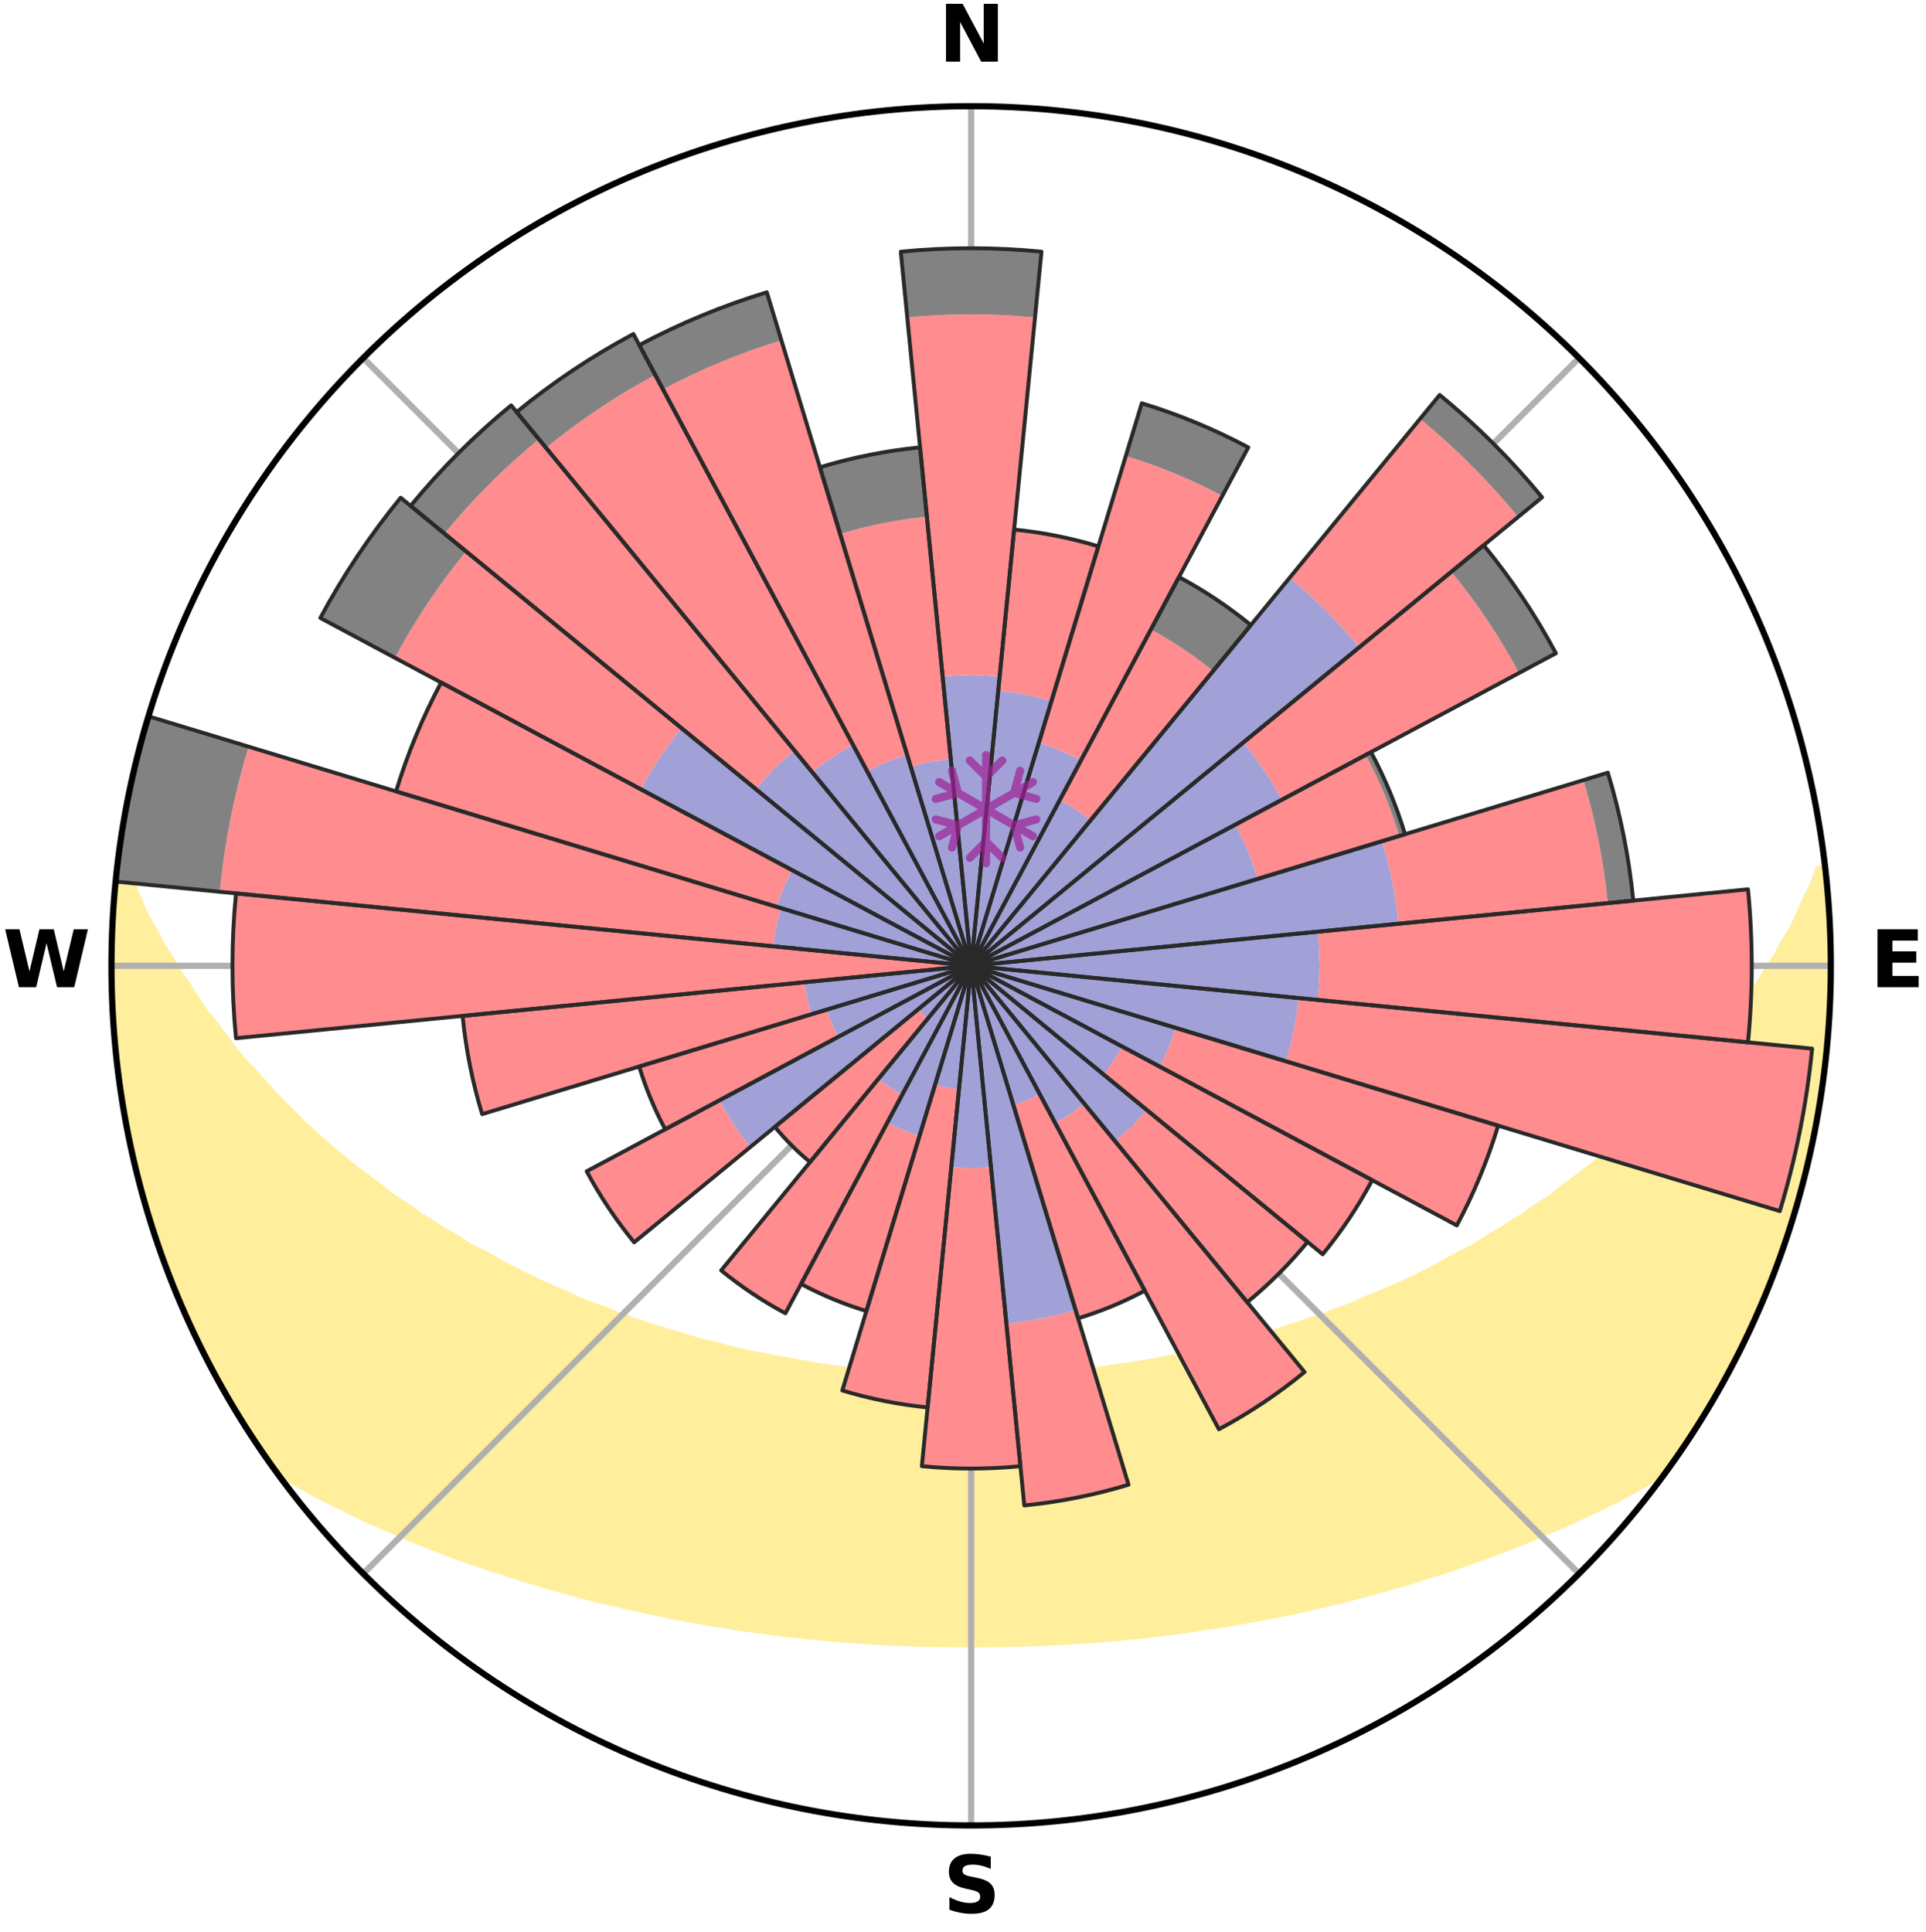 <?xml version="1.0" encoding="utf-8" standalone="no"?>
<!DOCTYPE svg PUBLIC "-//W3C//DTD SVG 1.1//EN"
  "http://www.w3.org/Graphics/SVG/1.1/DTD/svg11.dtd">
<svg xmlns:xlink="http://www.w3.org/1999/xlink" width="248.41pt" height="249.158pt" viewBox="0 0 248.41 249.158" xmlns="http://www.w3.org/2000/svg" version="1.1">
 <title>Ski Rose for Skiregion Dachstein West</title>
 <defs>
  <style type="text/css">*{stroke-linejoin: round; stroke-linecap: butt}</style>
 </defs>
 <g id="figure_1">
  <g id="patch_1">
   <path d="M 0 249.158 
L 248.41 249.158 
L 248.41 0 
L 0 0 
z
" style="fill: #ffffff"/>
  </g>
  <g id="axes_1">
   <g id="patch_2">
    <path d="M 236.135 124.579 
C 236.135 110.018 233.267 95.599 227.695 82.147 
C 222.122 68.695 213.955 56.471 203.659 46.175 
C 193.363 35.879 181.139 27.711 167.687 22.139 
C 154.235 16.567 139.815 13.699 125.255 13.699 
C 110.694 13.699 96.275 16.567 82.823 22.139 
C 69.371 27.711 57.147 35.879 46.851 46.175 
C 36.555 56.471 28.387 68.695 22.815 82.147 
C 17.243 95.599 14.375 110.018 14.375 124.579 
C 14.375 139.14 17.243 153.559 22.815 167.011 
C 28.387 180.463 36.555 192.687 46.851 202.983 
C 57.147 213.279 69.371 221.447 82.823 227.019 
C 96.275 232.591 110.694 235.459 125.255 235.459 
C 139.815 235.459 154.235 232.591 167.687 227.019 
C 181.139 221.447 193.363 213.279 203.659 202.983 
C 213.955 192.687 222.122 180.463 227.695 167.011 
C 233.267 153.559 236.135 139.14 236.135 124.579 
M 125.255 124.579 
C 125.255 124.579 125.255 124.579 125.255 124.579 
C 125.255 124.579 125.255 124.579 125.255 124.579 
C 125.255 124.579 125.255 124.579 125.255 124.579 
C 125.255 124.579 125.255 124.579 125.255 124.579 
C 125.255 124.579 125.255 124.579 125.255 124.579 
C 125.255 124.579 125.255 124.579 125.255 124.579 
C 125.255 124.579 125.255 124.579 125.255 124.579 
C 125.255 124.579 125.255 124.579 125.255 124.579 
C 125.255 124.579 125.255 124.579 125.255 124.579 
C 125.255 124.579 125.255 124.579 125.255 124.579 
C 125.255 124.579 125.255 124.579 125.255 124.579 
C 125.255 124.579 125.255 124.579 125.255 124.579 
C 125.255 124.579 125.255 124.579 125.255 124.579 
C 125.255 124.579 125.255 124.579 125.255 124.579 
C 125.255 124.579 125.255 124.579 125.255 124.579 
C 125.255 124.579 125.255 124.579 125.255 124.579 
z
" style="fill: #ffffff"/>
   </g>
   <g id="PolyCollection_1">
    <defs>
     <path id="m788ec304cf" d="M 235.35 -137.123 
L 234.639 -137.042 
L 233.915 -135.042 
L 232.928 -133.053 
L 232.074 -131.112 
L 231.171 -129.203 
L 230.022 -127.322 
L 229.035 -125.485 
L 227.806 -123.684 
L 226.749 -121.921 
L 225.454 -120.204 
L 224.335 -118.519 
L 223.187 -116.872 
L 221.809 -115.282 
L 220.61 -113.715 
L 219.388 -112.186 
L 218.143 -110.697 
L 216.676 -109.28 
L 215.392 -107.873 
L 214.091 -106.505 
L 212.772 -105.177 
L 211.438 -103.888 
L 210.09 -102.639 
L 208.729 -101.43 
L 207.357 -100.259 
L 205.974 -99.128 
L 204.583 -98.036 
L 203.183 -96.983 
L 201.778 -95.968 
L 200.547 -94.921 
L 199.129 -93.979 
L 197.709 -93.075 
L 196.459 -92.129 
L 195.034 -91.296 
L 193.776 -90.416 
L 192.351 -89.651 
L 191.088 -88.835 
L 189.823 -88.048 
L 188.402 -87.382 
L 187.138 -86.657 
L 185.875 -85.96 
L 184.612 -85.291 
L 183.351 -84.651 
L 182.092 -84.037 
L 180.837 -83.45 
L 179.586 -82.889 
L 178.339 -82.354 
L 177.098 -81.843 
L 175.862 -81.356 
L 174.749 -80.79 
L 173.523 -80.349 
L 172.305 -79.93 
L 171.2 -79.429 
L 169.995 -79.052 
L 168.798 -78.694 
L 167.705 -78.253 
L 166.524 -77.933 
L 165.44 -77.529 
L 164.358 -77.143 
L 163.201 -76.875 
L 162.13 -76.522 
L 161.063 -76.187 
L 159.931 -75.964 
L 158.877 -75.659 
L 157.826 -75.369 
L 156.781 -75.093 
L 155.741 -74.831 
L 154.652 -74.673 
L 153.625 -74.436 
L 152.602 -74.211 
L 151.585 -73.999 
L 150.573 -73.798 
L 149.567 -73.608 
L 148.565 -73.429 
L 147.569 -73.26 
L 146.578 -73.1 
L 145.592 -72.95 
L 144.611 -72.809 
L 143.634 -72.677 
L 142.683 -72.491 
L 141.714 -72.378 
L 140.749 -72.272 
L 139.788 -72.173 
L 138.832 -72.081 
L 137.879 -71.995 
L 136.94 -71.873 
L 135.992 -71.803 
L 135.048 -71.739 
L 134.107 -71.68 
L 133.169 -71.627 
L 132.236 -71.553 
L 131.301 -71.513 
L 130.368 -71.478 
L 129.436 -71.448 
L 128.507 -71.41 
L 127.577 -71.393 
L 126.648 -71.38 
L 125.719 -71.372 
L 124.791 -71.371 
L 123.862 -71.383 
L 122.933 -71.4 
L 122.004 -71.42 
L 121.073 -71.445 
L 120.143 -71.493 
L 119.211 -71.532 
L 118.277 -71.574 
L 117.34 -71.622 
L 116.407 -71.707 
L 115.467 -71.769 
L 114.524 -71.836 
L 113.578 -71.909 
L 112.629 -71.988 
L 111.688 -72.122 
L 110.733 -72.217 
L 109.774 -72.318 
L 108.811 -72.427 
L 107.844 -72.543 
L 106.872 -72.667 
L 105.895 -72.799 
L 104.913 -72.939 
L 103.957 -73.161 
L 102.968 -73.322 
L 101.974 -73.494 
L 100.975 -73.675 
L 99.971 -73.867 
L 98.961 -74.07 
L 97.947 -74.284 
L 96.877 -74.422 
L 95.85 -74.659 
L 94.817 -74.909 
L 93.779 -75.172 
L 92.737 -75.449 
L 91.689 -75.741 
L 90.568 -75.95 
L 89.509 -76.271 
L 88.445 -76.608 
L 87.378 -76.961 
L 86.223 -77.23 
L 85.145 -77.617 
L 83.973 -77.919 
L 82.886 -78.342 
L 81.699 -78.68 
L 80.603 -79.141 
L 79.401 -79.519 
L 78.299 -80.02 
L 77.085 -80.439 
L 75.862 -80.88 
L 74.633 -81.344 
L 73.52 -81.932 
L 72.282 -82.443 
L 71.039 -82.978 
L 69.791 -83.538 
L 68.54 -84.125 
L 67.285 -84.737 
L 66.027 -85.377 
L 64.768 -86.045 
L 63.507 -86.74 
L 62.247 -87.464 
L 60.83 -88.129 
L 59.569 -88.914 
L 58.309 -89.729 
L 56.887 -90.492 
L 55.632 -91.371 
L 54.211 -92.202 
L 52.964 -93.146 
L 51.547 -94.048 
L 50.134 -94.988 
L 48.905 -96.033 
L 47.503 -97.046 
L 46.107 -98.097 
L 44.719 -99.186 
L 43.34 -100.315 
L 41.971 -101.482 
L 40.613 -102.689 
L 39.268 -103.935 
L 37.937 -105.221 
L 36.621 -106.546 
L 35.322 -107.911 
L 34.041 -109.315 
L 32.78 -110.759 
L 31.336 -112.214 
L 30.116 -113.739 
L 28.92 -115.303 
L 27.749 -116.905 
L 26.399 -118.533 
L 25.282 -120.214 
L 24.195 -121.933 
L 22.934 -123.686 
L 21.912 -125.481 
L 20.722 -127.316 
L 19.775 -129.184 
L 18.67 -131.098 
L 17.815 -133.035 
L 17.013 -135.002 
L 16.093 -137.016 
L 15.438 -139.037 
L 15.438 -139.037 
L 15.438 -139.037 
L 15.131 -137.126 
L 14.957 -135.2 
L 14.817 -133.271 
L 14.608 -131.347 
L 14.533 -129.413 
L 14.491 -127.48 
L 14.381 -125.547 
L 14.404 -123.612 
L 14.459 -121.678 
L 14.545 -119.745 
L 14.743 -117.82 
L 14.717 -115.88 
L 14.898 -113.953 
L 15.109 -112.029 
L 15.434 -110.121 
L 15.619 -108.194 
L 15.923 -106.283 
L 16.257 -104.378 
L 16.621 -102.477 
L 17.015 -100.583 
L 17.528 -98.716 
L 17.982 -96.837 
L 18.467 -94.964 
L 18.982 -93.1 
L 19.528 -91.243 
L 20.195 -89.426 
L 20.801 -87.59 
L 21.439 -85.764 
L 22.107 -83.948 
L 22.87 -82.17 
L 23.601 -80.379 
L 24.364 -78.6 
L 25.222 -76.866 
L 26.053 -75.119 
L 26.918 -73.388 
L 27.818 -71.675 
L 28.755 -69.982 
L 29.741 -68.317 
L 30.76 -66.672 
L 31.773 -65.024 
L 32.798 -63.383 
L 33.907 -61.797 
L 34.988 -60.193 
L 36.534 -58.929 
L 38.335 -57.883 
L 40.1 -56.844 
L 41.941 -55.901 
L 43.787 -54.999 
L 45.582 -54.09 
L 47.379 -53.219 
L 49.234 -52.438 
L 51.03 -51.638 
L 52.824 -50.873 
L 54.614 -50.14 
L 56.401 -49.438 
L 58.182 -48.767 
L 59.958 -48.126 
L 61.727 -47.513 
L 63.489 -46.929 
L 65.243 -46.371 
L 66.951 -45.786 
L 68.691 -45.28 
L 70.391 -44.751 
L 72.115 -44.293 
L 73.798 -43.807 
L 75.478 -43.35 
L 77.148 -42.909 
L 78.838 -42.538 
L 80.497 -42.146 
L 82.146 -41.767 
L 83.79 -41.414 
L 85.425 -41.074 
L 87.036 -40.715 
L 88.661 -40.419 
L 90.276 -40.132 
L 91.887 -39.869 
L 93.488 -39.615 
L 95.072 -39.346 
L 96.664 -39.13 
L 98.239 -38.895 
L 99.817 -38.701 
L 101.382 -38.496 
L 102.951 -38.337 
L 104.508 -38.163 
L 106.066 -38.022 
L 107.615 -37.875 
L 109.165 -37.766 
L 110.707 -37.646 
L 112.247 -37.541 
L 113.785 -37.459 
L 115.32 -37.378 
L 116.852 -37.311 
L 118.382 -37.256 
L 119.912 -37.226 
L 121.44 -37.196 
L 122.966 -37.177 
L 124.492 -37.17 
L 126.018 -37.171 
L 127.543 -37.179 
L 129.07 -37.189 
L 130.598 -37.219 
L 132.127 -37.261 
L 133.657 -37.316 
L 135.19 -37.376 
L 136.725 -37.456 
L 138.261 -37.55 
L 139.804 -37.634 
L 141.347 -37.753 
L 142.893 -37.887 
L 144.445 -38.016 
L 145.998 -38.176 
L 147.562 -38.322 
L 149.124 -38.511 
L 150.696 -38.692 
L 152.266 -38.912 
L 153.852 -39.112 
L 155.431 -39.364 
L 157.026 -39.603 
L 158.631 -39.849 
L 160.225 -40.152 
L 161.84 -40.44 
L 163.464 -40.737 
L 165.092 -41.059 
L 166.731 -41.392 
L 168.372 -41.751 
L 170.025 -42.122 
L 171.681 -42.522 
L 173.347 -42.934 
L 175.016 -43.376 
L 176.724 -43.789 
L 178.411 -44.268 
L 180.1 -44.779 
L 181.832 -45.261 
L 183.538 -45.813 
L 185.286 -46.345 
L 187.041 -46.903 
L 188.759 -47.542 
L 190.528 -48.155 
L 192.302 -48.796 
L 194.082 -49.467 
L 195.868 -50.168 
L 197.658 -50.901 
L 199.451 -51.667 
L 201.303 -52.412 
L 203.1 -53.247 
L 204.897 -54.117 
L 206.746 -54.979 
L 208.597 -55.877 
L 210.378 -56.869 
L 212.2 -57.864 
L 214.004 -58.908 
L 215.514 -60.198 
L 216.594 -61.803 
L 217.713 -63.382 
L 218.752 -65.015 
L 219.775 -66.657 
L 220.729 -68.341 
L 221.736 -69.992 
L 222.678 -71.683 
L 223.565 -73.402 
L 224.403 -75.145 
L 225.297 -76.862 
L 226.119 -78.613 
L 226.936 -80.367 
L 227.626 -82.175 
L 228.356 -83.966 
L 229.105 -85.751 
L 229.734 -87.581 
L 230.316 -89.426 
L 230.964 -91.249 
L 231.504 -93.107 
L 232.076 -94.955 
L 232.515 -96.84 
L 233.012 -98.709 
L 233.5 -100.582 
L 233.776 -102.5 
L 234.179 -104.391 
L 234.53 -106.293 
L 234.856 -108.199 
L 235.143 -110.112 
L 235.385 -112.031 
L 235.597 -113.954 
L 235.77 -115.881 
L 235.905 -117.811 
L 236.005 -119.744 
L 236.071 -121.677 
L 236.099 -123.612 
L 236.092 -125.546 
L 236.055 -127.48 
L 235.979 -129.413 
L 235.87 -131.345 
L 235.728 -133.273 
L 235.556 -135.2 
L 235.35 -137.123 
z
" style="stroke: #ffee9c"/>
    </defs>
    <g clip-path="url(#p31f0f671b4)">
     <use xlink:href="#m788ec304cf" x="0" y="249.158" style="fill: #ffee9c; stroke: #ffee9c"/>
    </g>
   </g>
   <g id="matplotlib.axis_1">
    <g id="xtick_1">
     <g id="line2d_1">
      <path d="M 125.255 124.579 
L 125.255 13.699 
" clip-path="url(#p31f0f671b4)" style="fill: none; stroke: #b0b0b0; stroke-width: 0.8; stroke-linecap: square"/>
     </g>
     <g id="text_1">
      <!-- N -->
      <g transform="translate(121.07 7.958) scale(0.1 -0.1)">
       <defs>
        <path id="DejaVuSans-Bold-4e" d="M 588 4666 
L 1931 4666 
L 3628 1466 
L 3628 4666 
L 4769 4666 
L 4769 0 
L 3425 0 
L 1728 3200 
L 1728 0 
L 588 0 
L 588 4666 
z
" transform="scale(0.016)"/>
       </defs>
       <use xlink:href="#DejaVuSans-Bold-4e"/>
      </g>
     </g>
    </g>
    <g id="xtick_2">
     <g id="line2d_2">
      <path d="M 125.255 124.579 
L 203.659 46.175 
" clip-path="url(#p31f0f671b4)" style="fill: none; stroke: #b0b0b0; stroke-width: 0.8; stroke-linecap: square"/>
     </g>
    </g>
    <g id="xtick_3">
     <g id="line2d_3">
      <path d="M 125.255 124.579 
L 236.135 124.579 
" clip-path="url(#p31f0f671b4)" style="fill: none; stroke: #b0b0b0; stroke-width: 0.8; stroke-linecap: square"/>
     </g>
     <g id="text_2">
      <!-- E -->
      <g transform="translate(241.219 127.338) scale(0.1 -0.1)">
       <defs>
        <path id="DejaVuSans-Bold-45" d="M 588 4666 
L 3834 4666 
L 3834 3756 
L 1791 3756 
L 1791 2888 
L 3713 2888 
L 3713 1978 
L 1791 1978 
L 1791 909 
L 3903 909 
L 3903 0 
L 588 0 
L 588 4666 
z
" transform="scale(0.016)"/>
       </defs>
       <use xlink:href="#DejaVuSans-Bold-45"/>
      </g>
     </g>
    </g>
    <g id="xtick_4">
     <g id="line2d_4">
      <path d="M 125.255 124.579 
L 203.659 202.983 
" clip-path="url(#p31f0f671b4)" style="fill: none; stroke: #b0b0b0; stroke-width: 0.8; stroke-linecap: square"/>
     </g>
    </g>
    <g id="xtick_5">
     <g id="line2d_5">
      <path d="M 125.255 124.579 
L 125.255 235.459 
" clip-path="url(#p31f0f671b4)" style="fill: none; stroke: #b0b0b0; stroke-width: 0.8; stroke-linecap: square"/>
     </g>
     <g id="text_3">
      <!-- S -->
      <g transform="translate(121.654 246.718) scale(0.1 -0.1)">
       <defs>
        <path id="DejaVuSans-Bold-53" d="M 3834 4519 
L 3834 3531 
Q 3450 3703 3084 3790 
Q 2719 3878 2394 3878 
Q 1963 3878 1756 3759 
Q 1550 3641 1550 3391 
Q 1550 3203 1689 3098 
Q 1828 2994 2194 2919 
L 2706 2816 
Q 3484 2659 3812 2340 
Q 4141 2022 4141 1434 
Q 4141 663 3683 286 
Q 3225 -91 2284 -91 
Q 1841 -91 1394 -6 
Q 947 78 500 244 
L 500 1259 
Q 947 1022 1364 901 
Q 1781 781 2169 781 
Q 2563 781 2772 912 
Q 2981 1044 2981 1288 
Q 2981 1506 2839 1625 
Q 2697 1744 2272 1838 
L 1806 1941 
Q 1106 2091 782 2419 
Q 459 2747 459 3303 
Q 459 4000 909 4375 
Q 1359 4750 2203 4750 
Q 2588 4750 2994 4692 
Q 3400 4634 3834 4519 
z
" transform="scale(0.016)"/>
       </defs>
       <use xlink:href="#DejaVuSans-Bold-53"/>
      </g>
     </g>
    </g>
    <g id="xtick_6">
     <g id="line2d_6">
      <path d="M 125.255 124.579 
L 46.851 202.983 
" clip-path="url(#p31f0f671b4)" style="fill: none; stroke: #b0b0b0; stroke-width: 0.8; stroke-linecap: square"/>
     </g>
    </g>
    <g id="xtick_7">
     <g id="line2d_7">
      <path d="M 125.255 124.579 
L 14.375 124.579 
" clip-path="url(#p31f0f671b4)" style="fill: none; stroke: #b0b0b0; stroke-width: 0.8; stroke-linecap: square"/>
     </g>
     <g id="text_4">
      <!-- W -->
      <g transform="translate(0.36 127.338) scale(0.1 -0.1)">
       <defs>
        <path id="DejaVuSans-Bold-57" d="M 191 4666 
L 1344 4666 
L 2150 1275 
L 2950 4666 
L 4109 4666 
L 4909 1275 
L 5716 4666 
L 6859 4666 
L 5759 0 
L 4372 0 
L 3525 3547 
L 2688 0 
L 1300 0 
L 191 4666 
z
" transform="scale(0.016)"/>
       </defs>
       <use xlink:href="#DejaVuSans-Bold-57"/>
      </g>
     </g>
    </g>
    <g id="xtick_8">
     <g id="line2d_8">
      <path d="M 125.255 124.579 
L 46.851 46.175 
" clip-path="url(#p31f0f671b4)" style="fill: none; stroke: #b0b0b0; stroke-width: 0.8; stroke-linecap: square"/>
     </g>
    </g>
   </g>
   <g id="matplotlib.axis_2"/>
   <g id="patch_3">
    <path d="M 125.255 124.579 
C 125.255 124.579 125.255 124.579 125.255 124.579 
C 125.255 124.579 125.255 124.579 125.255 124.579 
L 125.255 124.579 
C 125.255 124.579 125.255 124.579 125.255 124.579 
C 125.255 124.579 125.255 124.579 125.255 124.579 
z
" clip-path="url(#p31f0f671b4)" style="fill: #d9d9d9"/>
   </g>
   <g id="patch_4">
    <path d="M 125.255 124.579 
C 125.255 124.579 125.255 124.579 125.255 124.579 
C 125.255 124.579 125.255 124.579 125.255 124.579 
L 125.255 124.579 
C 125.255 124.579 125.255 124.579 125.255 124.579 
C 125.255 124.579 125.255 124.579 125.255 124.579 
z
" clip-path="url(#p31f0f671b4)" style="fill: #d9d9d9"/>
   </g>
   <g id="patch_5">
    <path d="M 125.255 124.579 
C 125.255 124.579 125.255 124.579 125.255 124.579 
C 125.255 124.579 125.255 124.579 125.255 124.579 
L 125.255 124.579 
C 125.255 124.579 125.255 124.579 125.255 124.579 
C 125.255 124.579 125.255 124.579 125.255 124.579 
z
" clip-path="url(#p31f0f671b4)" style="fill: #d9d9d9"/>
   </g>
   <g id="patch_6">
    <path d="M 125.255 124.579 
C 125.255 124.579 125.255 124.579 125.255 124.579 
C 125.255 124.579 125.255 124.579 125.255 124.579 
L 125.255 124.579 
C 125.255 124.579 125.255 124.579 125.255 124.579 
C 125.255 124.579 125.255 124.579 125.255 124.579 
z
" clip-path="url(#p31f0f671b4)" style="fill: #d9d9d9"/>
   </g>
   <g id="patch_7">
    <path d="M 125.255 124.579 
C 125.255 124.579 125.255 124.579 125.255 124.579 
C 125.255 124.579 125.255 124.579 125.255 124.579 
L 125.255 124.579 
C 125.255 124.579 125.255 124.579 125.255 124.579 
C 125.255 124.579 125.255 124.579 125.255 124.579 
z
" clip-path="url(#p31f0f671b4)" style="fill: #d9d9d9"/>
   </g>
   <g id="patch_8">
    <path d="M 125.255 124.579 
C 125.255 124.579 125.255 124.579 125.255 124.579 
C 125.255 124.579 125.255 124.579 125.255 124.579 
L 125.255 124.579 
C 125.255 124.579 125.255 124.579 125.255 124.579 
C 125.255 124.579 125.255 124.579 125.255 124.579 
z
" clip-path="url(#p31f0f671b4)" style="fill: #d9d9d9"/>
   </g>
   <g id="patch_9">
    <path d="M 125.255 124.579 
C 125.255 124.579 125.255 124.579 125.255 124.579 
C 125.255 124.579 125.255 124.579 125.255 124.579 
L 125.255 124.579 
C 125.255 124.579 125.255 124.579 125.255 124.579 
C 125.255 124.579 125.255 124.579 125.255 124.579 
z
" clip-path="url(#p31f0f671b4)" style="fill: #d9d9d9"/>
   </g>
   <g id="patch_10">
    <path d="M 125.255 124.579 
C 125.255 124.579 125.255 124.579 125.255 124.579 
C 125.255 124.579 125.255 124.579 125.255 124.579 
L 125.255 124.579 
C 125.255 124.579 125.255 124.579 125.255 124.579 
C 125.255 124.579 125.255 124.579 125.255 124.579 
z
" clip-path="url(#p31f0f671b4)" style="fill: #d9d9d9"/>
   </g>
   <g id="patch_11">
    <path d="M 125.255 124.579 
C 125.255 124.579 125.255 124.579 125.255 124.579 
C 125.255 124.579 125.255 124.579 125.255 124.579 
L 125.255 124.579 
C 125.255 124.579 125.255 124.579 125.255 124.579 
C 125.255 124.579 125.255 124.579 125.255 124.579 
z
" clip-path="url(#p31f0f671b4)" style="fill: #d9d9d9"/>
   </g>
   <g id="patch_12">
    <path d="M 125.255 124.579 
C 125.255 124.579 125.255 124.579 125.255 124.579 
C 125.255 124.579 125.255 124.579 125.255 124.579 
L 125.255 124.579 
C 125.255 124.579 125.255 124.579 125.255 124.579 
C 125.255 124.579 125.255 124.579 125.255 124.579 
z
" clip-path="url(#p31f0f671b4)" style="fill: #d9d9d9"/>
   </g>
   <g id="patch_13">
    <path d="M 125.255 124.579 
C 125.255 124.579 125.255 124.579 125.255 124.579 
C 125.255 124.579 125.255 124.579 125.255 124.579 
L 125.255 124.579 
C 125.255 124.579 125.255 124.579 125.255 124.579 
C 125.255 124.579 125.255 124.579 125.255 124.579 
z
" clip-path="url(#p31f0f671b4)" style="fill: #d9d9d9"/>
   </g>
   <g id="patch_14">
    <path d="M 125.255 124.579 
C 125.255 124.579 125.255 124.579 125.255 124.579 
C 125.255 124.579 125.255 124.579 125.255 124.579 
L 125.255 124.579 
C 125.255 124.579 125.255 124.579 125.255 124.579 
C 125.255 124.579 125.255 124.579 125.255 124.579 
z
" clip-path="url(#p31f0f671b4)" style="fill: #d9d9d9"/>
   </g>
   <g id="patch_15">
    <path d="M 125.255 124.579 
C 125.255 124.579 125.255 124.579 125.255 124.579 
C 125.255 124.579 125.255 124.579 125.255 124.579 
L 125.255 124.579 
C 125.255 124.579 125.255 124.579 125.255 124.579 
C 125.255 124.579 125.255 124.579 125.255 124.579 
z
" clip-path="url(#p31f0f671b4)" style="fill: #d9d9d9"/>
   </g>
   <g id="patch_16">
    <path d="M 125.255 124.579 
C 125.255 124.579 125.255 124.579 125.255 124.579 
C 125.255 124.579 125.255 124.579 125.255 124.579 
L 125.255 124.579 
C 125.255 124.579 125.255 124.579 125.255 124.579 
C 125.255 124.579 125.255 124.579 125.255 124.579 
z
" clip-path="url(#p31f0f671b4)" style="fill: #d9d9d9"/>
   </g>
   <g id="patch_17">
    <path d="M 125.255 124.579 
C 125.255 124.579 125.255 124.579 125.255 124.579 
C 125.255 124.579 125.255 124.579 125.255 124.579 
L 125.255 124.579 
C 125.255 124.579 125.255 124.579 125.255 124.579 
C 125.255 124.579 125.255 124.579 125.255 124.579 
z
" clip-path="url(#p31f0f671b4)" style="fill: #d9d9d9"/>
   </g>
   <g id="patch_18">
    <path d="M 125.255 124.579 
C 125.255 124.579 125.255 124.579 125.255 124.579 
C 125.255 124.579 125.255 124.579 125.255 124.579 
L 125.255 124.579 
C 125.255 124.579 125.255 124.579 125.255 124.579 
C 125.255 124.579 125.255 124.579 125.255 124.579 
z
" clip-path="url(#p31f0f671b4)" style="fill: #d9d9d9"/>
   </g>
   <g id="patch_19">
    <path d="M 125.255 124.579 
C 125.255 124.579 125.255 124.579 125.255 124.579 
C 125.255 124.579 125.255 124.579 125.255 124.579 
L 125.255 124.579 
C 125.255 124.579 125.255 124.579 125.255 124.579 
C 125.255 124.579 125.255 124.579 125.255 124.579 
z
" clip-path="url(#p31f0f671b4)" style="fill: #d9d9d9"/>
   </g>
   <g id="patch_20">
    <path d="M 125.255 124.579 
C 125.255 124.579 125.255 124.579 125.255 124.579 
C 125.255 124.579 125.255 124.579 125.255 124.579 
L 125.255 124.579 
C 125.255 124.579 125.255 124.579 125.255 124.579 
C 125.255 124.579 125.255 124.579 125.255 124.579 
z
" clip-path="url(#p31f0f671b4)" style="fill: #d9d9d9"/>
   </g>
   <g id="patch_21">
    <path d="M 125.255 124.579 
C 125.255 124.579 125.255 124.579 125.255 124.579 
C 125.255 124.579 125.255 124.579 125.255 124.579 
L 125.255 124.579 
C 125.255 124.579 125.255 124.579 125.255 124.579 
C 125.255 124.579 125.255 124.579 125.255 124.579 
z
" clip-path="url(#p31f0f671b4)" style="fill: #d9d9d9"/>
   </g>
   <g id="patch_22">
    <path d="M 125.255 124.579 
C 125.255 124.579 125.255 124.579 125.255 124.579 
C 125.255 124.579 125.255 124.579 125.255 124.579 
L 125.255 124.579 
C 125.255 124.579 125.255 124.579 125.255 124.579 
C 125.255 124.579 125.255 124.579 125.255 124.579 
z
" clip-path="url(#p31f0f671b4)" style="fill: #d9d9d9"/>
   </g>
   <g id="patch_23">
    <path d="M 125.255 124.579 
C 125.255 124.579 125.255 124.579 125.255 124.579 
C 125.255 124.579 125.255 124.579 125.255 124.579 
L 125.255 124.579 
C 125.255 124.579 125.255 124.579 125.255 124.579 
C 125.255 124.579 125.255 124.579 125.255 124.579 
z
" clip-path="url(#p31f0f671b4)" style="fill: #d9d9d9"/>
   </g>
   <g id="patch_24">
    <path d="M 125.255 124.579 
C 125.255 124.579 125.255 124.579 125.255 124.579 
C 125.255 124.579 125.255 124.579 125.255 124.579 
L 125.255 124.579 
C 125.255 124.579 125.255 124.579 125.255 124.579 
C 125.255 124.579 125.255 124.579 125.255 124.579 
z
" clip-path="url(#p31f0f671b4)" style="fill: #d9d9d9"/>
   </g>
   <g id="patch_25">
    <path d="M 125.255 124.579 
C 125.255 124.579 125.255 124.579 125.255 124.579 
C 125.255 124.579 125.255 124.579 125.255 124.579 
L 125.255 124.579 
C 125.255 124.579 125.255 124.579 125.255 124.579 
C 125.255 124.579 125.255 124.579 125.255 124.579 
z
" clip-path="url(#p31f0f671b4)" style="fill: #d9d9d9"/>
   </g>
   <g id="patch_26">
    <path d="M 125.255 124.579 
C 125.255 124.579 125.255 124.579 125.255 124.579 
C 125.255 124.579 125.255 124.579 125.255 124.579 
L 125.255 124.579 
C 125.255 124.579 125.255 124.579 125.255 124.579 
C 125.255 124.579 125.255 124.579 125.255 124.579 
z
" clip-path="url(#p31f0f671b4)" style="fill: #d9d9d9"/>
   </g>
   <g id="patch_27">
    <path d="M 125.255 124.579 
C 125.255 124.579 125.255 124.579 125.255 124.579 
C 125.255 124.579 125.255 124.579 125.255 124.579 
L 125.255 124.579 
C 125.255 124.579 125.255 124.579 125.255 124.579 
C 125.255 124.579 125.255 124.579 125.255 124.579 
z
" clip-path="url(#p31f0f671b4)" style="fill: #d9d9d9"/>
   </g>
   <g id="patch_28">
    <path d="M 125.255 124.579 
C 125.255 124.579 125.255 124.579 125.255 124.579 
C 125.255 124.579 125.255 124.579 125.255 124.579 
L 125.255 124.579 
C 125.255 124.579 125.255 124.579 125.255 124.579 
C 125.255 124.579 125.255 124.579 125.255 124.579 
z
" clip-path="url(#p31f0f671b4)" style="fill: #d9d9d9"/>
   </g>
   <g id="patch_29">
    <path d="M 125.255 124.579 
C 125.255 124.579 125.255 124.579 125.255 124.579 
C 125.255 124.579 125.255 124.579 125.255 124.579 
L 125.255 124.579 
C 125.255 124.579 125.255 124.579 125.255 124.579 
C 125.255 124.579 125.255 124.579 125.255 124.579 
z
" clip-path="url(#p31f0f671b4)" style="fill: #d9d9d9"/>
   </g>
   <g id="patch_30">
    <path d="M 125.255 124.579 
C 125.255 124.579 125.255 124.579 125.255 124.579 
C 125.255 124.579 125.255 124.579 125.255 124.579 
L 125.255 124.579 
C 125.255 124.579 125.255 124.579 125.255 124.579 
C 125.255 124.579 125.255 124.579 125.255 124.579 
z
" clip-path="url(#p31f0f671b4)" style="fill: #d9d9d9"/>
   </g>
   <g id="patch_31">
    <path d="M 125.255 124.579 
C 125.255 124.579 125.255 124.579 125.255 124.579 
C 125.255 124.579 125.255 124.579 125.255 124.579 
L 125.255 124.579 
C 125.255 124.579 125.255 124.579 125.255 124.579 
C 125.255 124.579 125.255 124.579 125.255 124.579 
z
" clip-path="url(#p31f0f671b4)" style="fill: #d9d9d9"/>
   </g>
   <g id="patch_32">
    <path d="M 125.255 124.579 
C 125.255 124.579 125.255 124.579 125.255 124.579 
C 125.255 124.579 125.255 124.579 125.255 124.579 
L 125.255 124.579 
C 125.255 124.579 125.255 124.579 125.255 124.579 
C 125.255 124.579 125.255 124.579 125.255 124.579 
z
" clip-path="url(#p31f0f671b4)" style="fill: #d9d9d9"/>
   </g>
   <g id="patch_33">
    <path d="M 125.255 124.579 
C 125.255 124.579 125.255 124.579 125.255 124.579 
C 125.255 124.579 125.255 124.579 125.255 124.579 
L 125.255 124.579 
C 125.255 124.579 125.255 124.579 125.255 124.579 
C 125.255 124.579 125.255 124.579 125.255 124.579 
z
" clip-path="url(#p31f0f671b4)" style="fill: #d9d9d9"/>
   </g>
   <g id="patch_34">
    <path d="M 125.255 124.579 
C 125.255 124.579 125.255 124.579 125.255 124.579 
C 125.255 124.579 125.255 124.579 125.255 124.579 
L 125.255 124.579 
C 125.255 124.579 125.255 124.579 125.255 124.579 
C 125.255 124.579 125.255 124.579 125.255 124.579 
z
" clip-path="url(#p31f0f671b4)" style="fill: #d9d9d9"/>
   </g>
   <g id="patch_35">
    <path d="M 125.255 124.579 
C 125.255 124.579 125.255 124.579 125.255 124.579 
C 125.255 124.579 125.255 124.579 125.255 124.579 
L 128.929 87.272 
C 127.708 87.152 126.482 87.092 125.255 87.092 
C 124.028 87.092 122.802 87.152 121.58 87.272 
z
" clip-path="url(#p31f0f671b4)" style="fill: #a1a1d8"/>
   </g>
   <g id="patch_36">
    <path d="M 125.255 124.579 
C 125.255 124.579 125.255 124.579 125.255 124.579 
C 125.255 124.579 125.255 124.579 125.255 124.579 
L 135.609 90.447 
C 134.491 90.108 133.358 89.824 132.213 89.597 
C 131.068 89.369 129.913 89.198 128.751 89.083 
z
" clip-path="url(#p31f0f671b4)" style="fill: #a1a1d8"/>
   </g>
   <g id="patch_37">
    <path d="M 125.255 124.579 
C 125.255 124.579 125.255 124.579 125.255 124.579 
C 125.255 124.579 125.255 124.579 125.255 124.579 
L 139.425 98.069 
C 138.557 97.605 137.667 97.184 136.758 96.808 
C 135.849 96.431 134.922 96.099 133.981 95.814 
z
" clip-path="url(#p31f0f671b4)" style="fill: #a1a1d8"/>
   </g>
   <g id="patch_38">
    <path d="M 125.255 124.579 
C 125.255 124.579 125.255 124.579 125.255 124.579 
C 125.255 124.579 125.255 124.579 125.255 124.579 
L 140.648 105.823 
C 140.034 105.319 139.395 104.846 138.735 104.404 
C 138.075 103.963 137.393 103.555 136.693 103.18 
z
" clip-path="url(#p31f0f671b4)" style="fill: #a1a1d8"/>
   </g>
   <g id="patch_39">
    <path d="M 125.255 124.579 
C 125.255 124.579 125.255 124.579 125.255 124.579 
C 125.255 124.579 125.255 124.579 125.255 124.579 
L 175.309 83.501 
C 173.964 81.862 172.54 80.291 171.041 78.792 
C 169.543 77.294 167.971 75.87 166.333 74.525 
z
" clip-path="url(#p31f0f671b4)" style="fill: #a1a1d8"/>
   </g>
   <g id="patch_40">
    <path d="M 125.255 124.579 
C 125.255 124.579 125.255 124.579 125.255 124.579 
C 125.255 124.579 125.255 124.579 125.255 124.579 
L 165.313 103.167 
C 164.612 101.856 163.848 100.58 163.022 99.344 
C 162.196 98.108 161.31 96.913 160.366 95.764 
z
" clip-path="url(#p31f0f671b4)" style="fill: #a1a1d8"/>
   </g>
   <g id="patch_41">
    <path d="M 125.255 124.579 
C 125.255 124.579 125.255 124.579 125.255 124.579 
C 125.255 124.579 125.255 124.579 125.255 124.579 
L 162.222 113.365 
C 161.855 112.155 161.429 110.964 160.945 109.796 
C 160.461 108.628 159.92 107.484 159.324 106.369 
z
" clip-path="url(#p31f0f671b4)" style="fill: #a1a1d8"/>
   </g>
   <g id="patch_42">
    <path d="M 125.255 124.579 
C 125.255 124.579 125.255 124.579 125.255 124.579 
C 125.255 124.579 125.255 124.579 125.255 124.579 
L 180.388 119.149 
C 180.21 117.344 179.944 115.55 179.59 113.771 
C 179.236 111.993 178.795 110.233 178.269 108.497 
z
" clip-path="url(#p31f0f671b4)" style="fill: #a1a1d8"/>
   </g>
   <g id="patch_43">
    <path d="M 125.255 124.579 
C 125.255 124.579 125.255 124.579 125.255 124.579 
C 125.255 124.579 125.255 124.579 125.255 124.579 
L 169.979 128.984 
C 170.123 127.52 170.195 126.05 170.195 124.579 
C 170.195 123.108 170.123 121.638 169.979 120.174 
z
" clip-path="url(#p31f0f671b4)" style="fill: #a1a1d8"/>
   </g>
   <g id="patch_44">
    <path d="M 125.255 124.579 
C 125.255 124.579 125.255 124.579 125.255 124.579 
C 125.255 124.579 125.255 124.579 125.255 124.579 
L 165.877 136.902 
C 166.281 135.572 166.619 134.224 166.89 132.861 
C 167.161 131.498 167.365 130.123 167.501 128.74 
z
" clip-path="url(#p31f0f671b4)" style="fill: #a1a1d8"/>
   </g>
   <g id="patch_45">
    <path d="M 125.255 124.579 
C 125.255 124.579 125.255 124.579 125.255 124.579 
C 125.255 124.579 125.255 124.579 125.255 124.579 
L 149.572 137.577 
C 149.997 136.781 150.383 135.964 150.728 135.131 
C 151.074 134.297 151.378 133.447 151.64 132.583 
z
" clip-path="url(#p31f0f671b4)" style="fill: #a1a1d8"/>
   </g>
   <g id="patch_46">
    <path d="M 125.255 124.579 
C 125.255 124.579 125.255 124.579 125.255 124.579 
C 125.255 124.579 125.255 124.579 125.255 124.579 
L 142.347 138.606 
C 142.806 138.047 143.238 137.465 143.64 136.863 
C 144.042 136.262 144.414 135.641 144.755 135.002 
z
" clip-path="url(#p31f0f671b4)" style="fill: #a1a1d8"/>
   </g>
   <g id="patch_47">
    <path d="M 125.255 124.579 
C 125.255 124.579 125.255 124.579 125.255 124.579 
C 125.255 124.579 125.255 124.579 125.255 124.579 
L 143.832 147.215 
C 144.573 146.607 145.283 145.963 145.961 145.285 
C 146.639 144.608 147.283 143.897 147.891 143.156 
z
" clip-path="url(#p31f0f671b4)" style="fill: #a1a1d8"/>
   </g>
   <g id="patch_48">
    <path d="M 125.255 124.579 
C 125.255 124.579 125.255 124.579 125.255 124.579 
C 125.255 124.579 125.255 124.579 125.255 124.579 
L 136.106 144.88 
C 136.77 144.525 137.417 144.137 138.043 143.718 
C 138.67 143.3 139.275 142.851 139.858 142.373 
z
" clip-path="url(#p31f0f671b4)" style="fill: #a1a1d8"/>
   </g>
   <g id="patch_49">
    <path d="M 125.255 124.579 
C 125.255 124.579 125.255 124.579 125.255 124.579 
C 125.255 124.579 125.255 124.579 125.255 124.579 
L 130.711 142.565 
C 131.299 142.386 131.879 142.179 132.447 141.943 
C 133.016 141.708 133.572 141.445 134.115 141.155 
z
" clip-path="url(#p31f0f671b4)" style="fill: #a1a1d8"/>
   </g>
   <g id="patch_50">
    <path d="M 125.255 124.579 
C 125.255 124.579 125.255 124.579 125.255 124.579 
C 125.255 124.579 125.255 124.579 125.255 124.579 
L 129.803 170.753 
C 131.314 170.604 132.817 170.381 134.307 170.085 
C 135.796 169.789 137.27 169.42 138.723 168.979 
z
" clip-path="url(#p31f0f671b4)" style="fill: #a1a1d8"/>
   </g>
   <g id="patch_51">
    <path d="M 125.255 124.579 
C 125.255 124.579 125.255 124.579 125.255 124.579 
C 125.255 124.579 125.255 124.579 125.255 124.579 
L 122.697 150.547 
C 123.547 150.631 124.401 150.673 125.255 150.673 
C 126.109 150.673 126.963 150.631 127.812 150.547 
z
" clip-path="url(#p31f0f671b4)" style="fill: #a1a1d8"/>
   </g>
   <g id="patch_52">
    <path d="M 125.255 124.579 
C 125.255 124.579 125.255 124.579 125.255 124.579 
C 125.255 124.579 125.255 124.579 125.255 124.579 
L 120.611 139.889 
C 121.112 140.041 121.62 140.169 122.134 140.271 
C 122.647 140.373 123.165 140.45 123.687 140.501 
z
" clip-path="url(#p31f0f671b4)" style="fill: #a1a1d8"/>
   </g>
   <g id="patch_53">
    <path d="M 125.255 124.579 
C 125.255 124.579 125.255 124.579 125.255 124.579 
C 125.255 124.579 125.255 124.579 125.255 124.579 
L 114.43 144.831 
C 115.093 145.185 115.773 145.507 116.467 145.794 
C 117.162 146.082 117.87 146.335 118.589 146.553 
z
" clip-path="url(#p31f0f671b4)" style="fill: #a1a1d8"/>
   </g>
   <g id="patch_54">
    <path d="M 125.255 124.579 
C 125.255 124.579 125.255 124.579 125.255 124.579 
C 125.255 124.579 125.255 124.579 125.255 124.579 
L 113.288 139.16 
C 113.766 139.552 114.262 139.92 114.775 140.263 
C 115.289 140.606 115.819 140.923 116.363 141.214 
z
" clip-path="url(#p31f0f671b4)" style="fill: #a1a1d8"/>
   </g>
   <g id="patch_55">
    <path d="M 125.255 124.579 
C 125.255 124.579 125.255 124.579 125.255 124.579 
C 125.255 124.579 125.255 124.579 125.255 124.579 
L 118.481 130.138 
C 118.663 130.36 118.856 130.573 119.058 130.776 
C 119.261 130.978 119.474 131.171 119.696 131.353 
z
" clip-path="url(#p31f0f671b4)" style="fill: #a1a1d8"/>
   </g>
   <g id="patch_56">
    <path d="M 125.255 124.579 
C 125.255 124.579 125.255 124.579 125.255 124.579 
C 125.255 124.579 125.255 124.579 125.255 124.579 
L 92.771 141.942 
C 93.34 143.005 93.96 144.04 94.629 145.042 
C 95.299 146.045 96.018 147.014 96.783 147.946 
z
" clip-path="url(#p31f0f671b4)" style="fill: #a1a1d8"/>
   </g>
   <g id="patch_57">
    <path d="M 125.255 124.579 
C 125.255 124.579 125.255 124.579 125.255 124.579 
C 125.255 124.579 125.255 124.579 125.255 124.579 
L 106.629 130.229 
C 106.814 130.839 107.029 131.439 107.273 132.028 
C 107.516 132.616 107.789 133.192 108.089 133.754 
z
" clip-path="url(#p31f0f671b4)" style="fill: #a1a1d8"/>
   </g>
   <g id="patch_58">
    <path d="M 125.255 124.579 
C 125.255 124.579 125.255 124.579 125.255 124.579 
C 125.255 124.579 125.255 124.579 125.255 124.579 
L 103.775 126.695 
C 103.844 127.398 103.948 128.097 104.086 128.79 
C 104.223 129.483 104.395 130.169 104.6 130.845 
z
" clip-path="url(#p31f0f671b4)" style="fill: #a1a1d8"/>
   </g>
   <g id="patch_59">
    <path d="M 125.255 124.579 
C 125.255 124.579 125.255 124.579 125.255 124.579 
C 125.255 124.579 125.255 124.579 125.255 124.579 
L 125.255 124.579 
C 125.255 124.579 125.255 124.579 125.255 124.579 
C 125.255 124.579 125.255 124.579 125.255 124.579 
z
" clip-path="url(#p31f0f671b4)" style="fill: #a1a1d8"/>
   </g>
   <g id="patch_60">
    <path d="M 125.255 124.579 
C 125.255 124.579 125.255 124.579 125.255 124.579 
C 125.255 124.579 125.255 124.579 125.255 124.579 
L 100.711 117.134 
C 100.467 117.937 100.263 118.752 100.099 119.575 
C 99.935 120.399 99.812 121.23 99.73 122.065 
z
" clip-path="url(#p31f0f671b4)" style="fill: #a1a1d8"/>
   </g>
   <g id="patch_61">
    <path d="M 125.255 124.579 
C 125.255 124.579 125.255 124.579 125.255 124.579 
C 125.255 124.579 125.255 124.579 125.255 124.579 
L 102.156 112.232 
C 101.752 112.988 101.385 113.764 101.057 114.556 
C 100.729 115.348 100.44 116.156 100.191 116.976 
z
" clip-path="url(#p31f0f671b4)" style="fill: #a1a1d8"/>
   </g>
   <g id="patch_62">
    <path d="M 125.255 124.579 
C 125.255 124.579 125.255 124.579 125.255 124.579 
C 125.255 124.579 125.255 124.579 125.255 124.579 
L 87.906 93.927 
C 86.903 95.15 85.96 96.421 85.081 97.736 
C 84.203 99.051 83.389 100.408 82.644 101.803 
z
" clip-path="url(#p31f0f671b4)" style="fill: #a1a1d8"/>
   </g>
   <g id="patch_63">
    <path d="M 125.255 124.579 
C 125.255 124.579 125.255 124.579 125.255 124.579 
C 125.255 124.579 125.255 124.579 125.255 124.579 
L 102.469 96.814 
C 101.56 97.56 100.688 98.35 99.857 99.181 
C 99.026 100.013 98.236 100.884 97.49 101.793 
z
" clip-path="url(#p31f0f671b4)" style="fill: #a1a1d8"/>
   </g>
   <g id="patch_64">
    <path d="M 125.255 124.579 
C 125.255 124.579 125.255 124.579 125.255 124.579 
C 125.255 124.579 125.255 124.579 125.255 124.579 
L 110.021 96.078 
C 109.088 96.577 108.18 97.121 107.301 97.709 
C 106.421 98.296 105.571 98.927 104.753 99.598 
z
" clip-path="url(#p31f0f671b4)" style="fill: #a1a1d8"/>
   </g>
   <g id="patch_65">
    <path d="M 125.255 124.579 
C 125.255 124.579 125.255 124.579 125.255 124.579 
C 125.255 124.579 125.255 124.579 125.255 124.579 
L 116.999 97.363 
C 116.108 97.633 115.231 97.947 114.371 98.303 
C 113.511 98.66 112.669 99.058 111.848 99.497 
z
" clip-path="url(#p31f0f671b4)" style="fill: #a1a1d8"/>
   </g>
   <g id="patch_66">
    <path d="M 125.255 124.579 
C 125.255 124.579 125.255 124.579 125.255 124.579 
C 125.255 124.579 125.255 124.579 125.255 124.579 
L 122.626 97.889 
C 121.752 97.975 120.884 98.104 120.023 98.275 
C 119.162 98.446 118.31 98.66 117.47 98.914 
z
" clip-path="url(#p31f0f671b4)" style="fill: #a1a1d8"/>
   </g>
   <g id="patch_67">
    <path d="M 121.58 87.272 
C 122.802 87.152 124.028 87.092 125.255 87.092 
C 126.482 87.092 127.708 87.152 128.929 87.272 
L 133.492 40.946 
C 130.755 40.677 128.006 40.542 125.255 40.542 
C 122.504 40.542 119.755 40.677 117.018 40.946 
z
" clip-path="url(#p31f0f671b4)" style="fill: #ff8c8e"/>
   </g>
   <g id="patch_68">
    <path d="M 128.751 89.083 
C 129.913 89.198 131.068 89.369 132.213 89.597 
C 133.358 89.824 134.491 90.108 135.609 90.447 
L 141.668 70.471 
C 139.897 69.934 138.101 69.484 136.286 69.123 
C 134.471 68.762 132.639 68.49 130.797 68.308 
z
" clip-path="url(#p31f0f671b4)" style="fill: #ff8c8e"/>
   </g>
   <g id="patch_69">
    <path d="M 133.981 95.814 
C 134.922 96.099 135.849 96.431 136.758 96.808 
C 137.667 97.184 138.557 97.605 139.425 98.069 
L 157.65 63.972 
C 155.666 62.911 153.632 61.949 151.554 61.088 
C 149.475 60.228 147.356 59.469 145.204 58.816 
z
" clip-path="url(#p31f0f671b4)" style="fill: #ff8c8e"/>
   </g>
   <g id="patch_70">
    <path d="M 136.693 103.18 
C 137.393 103.555 138.075 103.963 138.735 104.404 
C 139.395 104.846 140.034 105.319 140.648 105.823 
L 156.456 86.56 
C 155.212 85.539 153.918 84.579 152.579 83.685 
C 151.241 82.791 149.859 81.963 148.439 81.204 
z
" clip-path="url(#p31f0f671b4)" style="fill: #ff8c8e"/>
   </g>
   <g id="patch_71">
    <path d="M 166.333 74.525 
C 167.971 75.87 169.543 77.294 171.041 78.792 
C 172.54 80.291 173.964 81.862 175.309 83.501 
L 195.804 66.681 
C 193.909 64.372 191.901 62.157 189.789 60.045 
C 187.677 57.932 185.462 55.925 183.153 54.03 
z
" clip-path="url(#p31f0f671b4)" style="fill: #ff8c8e"/>
   </g>
   <g id="patch_72">
    <path d="M 160.366 95.764 
C 161.31 96.913 162.196 98.108 163.022 99.344 
C 163.848 100.58 164.612 101.856 165.313 103.167 
L 195.918 86.809 
C 194.681 84.496 193.332 82.245 191.875 80.065 
C 190.418 77.884 188.855 75.776 187.191 73.749 
z
" clip-path="url(#p31f0f671b4)" style="fill: #ff8c8e"/>
   </g>
   <g id="patch_73">
    <path d="M 159.324 106.369 
C 159.92 107.484 160.461 108.628 160.945 109.796 
C 161.429 110.964 161.855 112.155 162.222 113.365 
L 180.478 107.827 
C 179.93 106.02 179.293 104.24 178.57 102.495 
C 177.847 100.75 177.039 99.042 176.149 97.376 
z
" clip-path="url(#p31f0f671b4)" style="fill: #ff8c8e"/>
   </g>
   <g id="patch_74">
    <path d="M 178.269 108.497 
C 178.795 110.233 179.236 111.993 179.59 113.771 
C 179.944 115.55 180.21 117.344 180.388 119.149 
L 207.373 116.491 
C 207.109 113.803 206.712 111.13 206.185 108.481 
C 205.658 105.832 205.002 103.211 204.218 100.626 
z
" clip-path="url(#p31f0f671b4)" style="fill: #ff8c8e"/>
   </g>
   <g id="patch_75">
    <path d="M 169.979 120.174 
C 170.123 121.638 170.195 123.108 170.195 124.579 
C 170.195 126.05 170.123 127.52 169.979 128.984 
L 225.45 134.447 
C 225.773 131.168 225.935 127.874 225.935 124.579 
C 225.935 121.284 225.773 117.99 225.45 114.711 
z
" clip-path="url(#p31f0f671b4)" style="fill: #ff8c8e"/>
   </g>
   <g id="patch_76">
    <path d="M 167.501 128.74 
C 167.365 130.123 167.161 131.498 166.89 132.861 
C 166.619 134.224 166.281 135.572 165.877 136.902 
L 229.556 156.218 
C 230.591 152.804 231.459 149.342 232.155 145.843 
C 232.851 142.344 233.374 138.813 233.724 135.262 
z
" clip-path="url(#p31f0f671b4)" style="fill: #ff8c8e"/>
   </g>
   <g id="patch_77">
    <path d="M 151.64 132.583 
C 151.378 133.447 151.074 134.297 150.728 135.131 
C 150.383 135.964 149.997 136.781 149.572 137.577 
L 187.897 158.062 
C 188.993 156.012 189.988 153.909 190.878 151.761 
C 191.767 149.613 192.551 147.423 193.226 145.198 
z
" clip-path="url(#p31f0f671b4)" style="fill: #ff8c8e"/>
   </g>
   <g id="patch_78">
    <path d="M 144.755 135.002 
C 144.414 135.641 144.042 136.262 143.64 136.863 
C 143.238 137.465 142.806 138.047 142.347 138.606 
L 170.595 161.789 
C 171.813 160.305 172.957 158.762 174.024 157.165 
C 175.09 155.569 176.078 153.921 176.983 152.228 
z
" clip-path="url(#p31f0f671b4)" style="fill: #ff8c8e"/>
   </g>
   <g id="patch_79">
    <path d="M 147.891 143.156 
C 147.283 143.897 146.639 144.608 145.961 145.285 
C 145.283 145.963 144.573 146.607 143.832 147.215 
L 160.692 167.759 
C 162.105 166.599 163.461 165.371 164.754 164.078 
C 166.046 162.785 167.275 161.429 168.435 160.016 
z
" clip-path="url(#p31f0f671b4)" style="fill: #ff8c8e"/>
   </g>
   <g id="patch_80">
    <path d="M 139.858 142.373 
C 139.275 142.851 138.67 143.3 138.043 143.718 
C 137.417 144.137 136.77 144.525 136.106 144.88 
L 157.208 184.359 
C 159.165 183.314 161.069 182.172 162.914 180.94 
C 164.759 179.707 166.542 178.385 168.257 176.977 
z
" clip-path="url(#p31f0f671b4)" style="fill: #ff8c8e"/>
   </g>
   <g id="patch_81">
    <path d="M 134.115 141.155 
C 133.572 141.445 133.016 141.708 132.447 141.943 
C 131.879 142.179 131.299 142.386 130.711 142.565 
L 139.048 170.048 
C 140.536 169.597 142.001 169.072 143.438 168.477 
C 144.875 167.882 146.282 167.217 147.653 166.484 
z
" clip-path="url(#p31f0f671b4)" style="fill: #ff8c8e"/>
   </g>
   <g id="patch_82">
    <path d="M 138.723 168.979 
C 137.27 169.42 135.796 169.789 134.307 170.085 
C 132.817 170.381 131.314 170.604 129.803 170.753 
L 132.11 194.183 
C 134.388 193.958 136.654 193.622 138.9 193.175 
C 141.145 192.729 143.367 192.172 145.557 191.508 
z
" clip-path="url(#p31f0f671b4)" style="fill: #ff8c8e"/>
   </g>
   <g id="patch_83">
    <path d="M 127.812 150.547 
C 126.963 150.631 126.109 150.673 125.255 150.673 
C 124.401 150.673 123.547 150.631 122.697 150.547 
L 118.898 189.118 
C 121.011 189.326 123.132 189.43 125.255 189.43 
C 127.378 189.43 129.499 189.326 131.611 189.118 
z
" clip-path="url(#p31f0f671b4)" style="fill: #ff8c8e"/>
   </g>
   <g id="patch_84">
    <path d="M 123.687 140.501 
C 123.165 140.45 122.647 140.373 122.134 140.271 
C 121.62 140.169 121.112 140.041 120.611 139.889 
L 108.639 179.355 
C 110.432 179.898 112.25 180.354 114.088 180.72 
C 115.925 181.085 117.78 181.36 119.644 181.544 
z
" clip-path="url(#p31f0f671b4)" style="fill: #ff8c8e"/>
   </g>
   <g id="patch_85">
    <path d="M 118.589 146.553 
C 117.87 146.335 117.162 146.082 116.467 145.794 
C 115.773 145.507 115.093 145.185 114.43 144.831 
L 103.318 165.619 
C 104.662 166.338 106.039 166.989 107.447 167.572 
C 108.854 168.155 110.289 168.668 111.746 169.111 
z
" clip-path="url(#p31f0f671b4)" style="fill: #ff8c8e"/>
   </g>
   <g id="patch_86">
    <path d="M 116.363 141.214 
C 115.819 140.923 115.289 140.606 114.775 140.263 
C 114.262 139.92 113.766 139.552 113.288 139.16 
L 93.014 163.864 
C 94.3 164.919 95.637 165.911 97.02 166.835 
C 98.403 167.759 99.831 168.615 101.298 169.399 
z
" clip-path="url(#p31f0f671b4)" style="fill: #ff8c8e"/>
   </g>
   <g id="patch_87">
    <path d="M 119.696 131.353 
C 119.474 131.171 119.261 130.978 119.058 130.776 
C 118.856 130.573 118.663 130.36 118.481 130.138 
L 99.939 145.355 
C 100.619 146.184 101.34 146.978 102.097 147.736 
C 102.855 148.494 103.65 149.215 104.479 149.895 
z
" clip-path="url(#p31f0f671b4)" style="fill: #ff8c8e"/>
   </g>
   <g id="patch_88">
    <path d="M 96.783 147.946 
C 96.018 147.014 95.299 146.045 94.629 145.042 
C 93.96 144.04 93.34 143.005 92.771 141.942 
L 75.669 151.083 
C 76.536 152.706 77.483 154.286 78.505 155.816 
C 79.528 157.346 80.625 158.825 81.792 160.248 
z
" clip-path="url(#p31f0f671b4)" style="fill: #ff8c8e"/>
   </g>
   <g id="patch_89">
    <path d="M 108.089 133.754 
C 107.789 133.192 107.516 132.616 107.273 132.028 
C 107.029 131.439 106.814 130.839 106.629 130.229 
L 82.441 137.567 
C 82.866 138.968 83.36 140.348 83.92 141.7 
C 84.48 143.053 85.107 144.378 85.797 145.67 
z
" clip-path="url(#p31f0f671b4)" style="fill: #ff8c8e"/>
   </g>
   <g id="patch_90">
    <path d="M 104.6 130.845 
C 104.395 130.169 104.223 129.483 104.086 128.79 
C 103.948 128.097 103.844 127.398 103.775 126.695 
L 59.664 131.039 
C 59.876 133.186 60.192 135.321 60.613 137.437 
C 61.034 139.553 61.559 141.647 62.185 143.711 
z
" clip-path="url(#p31f0f671b4)" style="fill: #ff8c8e"/>
   </g>
   <g id="patch_91">
    <path d="M 125.255 124.579 
C 125.255 124.579 125.255 124.579 125.255 124.579 
C 125.255 124.579 125.255 124.579 125.255 124.579 
L 30.441 115.241 
C 30.136 118.344 29.983 121.461 29.983 124.579 
C 29.983 127.697 30.136 130.814 30.441 133.917 
z
" clip-path="url(#p31f0f671b4)" style="fill: #ff8c8e"/>
   </g>
   <g id="patch_92">
    <path d="M 99.73 122.065 
C 99.812 121.23 99.935 120.399 100.099 119.575 
C 100.263 118.752 100.467 117.937 100.711 117.134 
L 32.063 96.31 
C 31.138 99.36 30.363 102.454 29.741 105.58 
C 29.119 108.707 28.651 111.861 28.339 115.034 
z
" clip-path="url(#p31f0f671b4)" style="fill: #ff8c8e"/>
   </g>
   <g id="patch_93">
    <path d="M 100.191 116.976 
C 100.44 116.156 100.729 115.348 101.057 114.556 
C 101.385 113.764 101.752 112.988 102.156 112.232 
L 56.898 88.041 
C 55.702 90.279 54.617 92.574 53.646 94.918 
C 52.675 97.261 51.82 99.652 51.083 102.079 
z
" clip-path="url(#p31f0f671b4)" style="fill: #ff8c8e"/>
   </g>
   <g id="patch_94">
    <path d="M 82.644 101.803 
C 83.389 100.408 84.203 99.051 85.081 97.736 
C 85.96 96.421 86.903 95.15 87.906 93.927 
L 60.117 71.122 
C 58.367 73.254 56.723 75.47 55.191 77.764 
C 53.658 80.057 52.239 82.424 50.939 84.857 
z
" clip-path="url(#p31f0f671b4)" style="fill: #ff8c8e"/>
   </g>
   <g id="patch_95">
    <path d="M 97.49 101.793 
C 98.236 100.884 99.026 100.013 99.857 99.181 
C 100.688 98.35 101.56 97.56 102.469 96.814 
L 69.505 56.648 
C 67.282 58.473 65.149 60.405 63.115 62.439 
C 61.081 64.473 59.148 66.606 57.324 68.829 
z
" clip-path="url(#p31f0f671b4)" style="fill: #ff8c8e"/>
   </g>
   <g id="patch_96">
    <path d="M 104.753 99.598 
C 105.571 98.927 106.421 98.296 107.301 97.709 
C 108.18 97.121 109.088 96.577 110.021 96.078 
L 84.514 48.359 
C 82.02 49.692 79.592 51.148 77.24 52.719 
C 74.888 54.291 72.614 55.977 70.427 57.772 
z
" clip-path="url(#p31f0f671b4)" style="fill: #ff8c8e"/>
   </g>
   <g id="patch_97">
    <path d="M 111.848 99.497 
C 112.669 99.058 113.511 98.66 114.371 98.303 
C 115.231 97.947 116.108 97.633 116.999 97.363 
L 100.781 43.898 
C 98.14 44.699 95.54 45.63 92.99 46.686 
C 90.441 47.742 87.945 48.922 85.511 50.223 
z
" clip-path="url(#p31f0f671b4)" style="fill: #ff8c8e"/>
   </g>
   <g id="patch_98">
    <path d="M 117.47 98.914 
C 118.31 98.66 119.162 98.446 120.023 98.275 
C 120.884 98.104 121.752 97.975 122.626 97.889 
L 119.549 66.644 
C 117.652 66.83 115.766 67.11 113.898 67.482 
C 112.029 67.854 110.179 68.317 108.356 68.87 
z
" clip-path="url(#p31f0f671b4)" style="fill: #ff8c8e"/>
   </g>
   <g id="patch_99">
    <path d="M 117.018 40.946 
C 119.755 40.677 122.504 40.542 125.255 40.542 
C 128.006 40.542 130.755 40.677 133.492 40.946 
L 134.327 32.464 
C 131.312 32.168 128.284 32.019 125.255 32.019 
C 122.225 32.019 119.197 32.168 116.182 32.464 
z
" clip-path="url(#p31f0f671b4)" style="fill: #828282"/>
   </g>
   <g id="patch_100">
    <path d="M 130.797 68.308 
C 132.639 68.49 134.471 68.762 136.286 69.123 
C 138.101 69.484 139.897 69.934 141.668 70.471 
L 141.668 70.471 
C 139.897 69.934 138.101 69.484 136.286 69.123 
C 134.471 68.762 132.639 68.49 130.797 68.308 
z
" clip-path="url(#p31f0f671b4)" style="fill: #828282"/>
   </g>
   <g id="patch_101">
    <path d="M 145.204 58.816 
C 147.356 59.469 149.475 60.228 151.554 61.088 
C 153.632 61.949 155.666 62.911 157.65 63.972 
L 160.998 57.709 
C 158.809 56.539 156.564 55.477 154.271 54.528 
C 151.978 53.578 149.64 52.741 147.265 52.021 
z
" clip-path="url(#p31f0f671b4)" style="fill: #828282"/>
   </g>
   <g id="patch_102">
    <path d="M 148.439 81.204 
C 149.859 81.963 151.241 82.791 152.579 83.685 
C 153.918 84.579 155.212 85.539 156.456 86.56 
L 161.326 80.627 
C 159.887 79.446 158.391 78.337 156.844 77.303 
C 155.297 76.269 153.699 75.311 152.058 74.434 
z
" clip-path="url(#p31f0f671b4)" style="fill: #828282"/>
   </g>
   <g id="patch_103">
    <path d="M 183.153 54.03 
C 185.462 55.925 187.677 57.932 189.789 60.045 
C 191.901 62.157 193.909 64.372 195.804 66.681 
L 198.891 64.148 
C 196.913 61.737 194.818 59.426 192.613 57.221 
C 190.408 55.016 188.097 52.921 185.686 50.943 
z
" clip-path="url(#p31f0f671b4)" style="fill: #828282"/>
   </g>
   <g id="patch_104">
    <path d="M 187.191 73.749 
C 188.855 75.776 190.418 77.884 191.875 80.065 
C 193.332 82.245 194.681 84.496 195.918 86.809 
L 200.674 84.267 
C 199.355 81.798 197.915 79.396 196.36 77.068 
C 194.804 74.741 193.136 72.491 191.36 70.328 
z
" clip-path="url(#p31f0f671b4)" style="fill: #828282"/>
   </g>
   <g id="patch_105">
    <path d="M 176.149 97.376 
C 177.039 99.042 177.847 100.75 178.57 102.495 
C 179.293 104.24 179.93 106.02 180.478 107.827 
L 181.216 107.603 
C 180.66 105.772 180.015 103.969 179.282 102.2 
C 178.55 100.432 177.731 98.7 176.829 97.012 
z
" clip-path="url(#p31f0f671b4)" style="fill: #828282"/>
   </g>
   <g id="patch_106">
    <path d="M 204.218 100.626 
C 205.002 103.211 205.658 105.832 206.185 108.481 
C 206.712 111.13 207.109 113.803 207.373 116.491 
L 210.657 116.168 
C 210.382 113.372 209.97 110.592 209.422 107.837 
C 208.874 105.082 208.191 102.356 207.375 99.668 
z
" clip-path="url(#p31f0f671b4)" style="fill: #828282"/>
   </g>
   <g id="patch_107">
    <path d="M 225.45 114.711 
C 225.773 117.99 225.935 121.284 225.935 124.579 
C 225.935 127.874 225.773 131.168 225.45 134.447 
L 225.45 134.447 
C 225.773 131.168 225.935 127.874 225.935 124.579 
C 225.935 121.284 225.773 117.99 225.45 114.711 
z
" clip-path="url(#p31f0f671b4)" style="fill: #828282"/>
   </g>
   <g id="patch_108">
    <path d="M 233.724 135.262 
C 233.374 138.813 232.851 142.344 232.155 145.843 
C 231.459 149.342 230.591 152.804 229.556 156.218 
L 229.556 156.218 
C 230.591 152.804 231.459 149.342 232.155 145.843 
C 232.851 142.344 233.374 138.813 233.724 135.262 
z
" clip-path="url(#p31f0f671b4)" style="fill: #828282"/>
   </g>
   <g id="patch_109">
    <path d="M 193.226 145.198 
C 192.551 147.423 191.767 149.613 190.878 151.761 
C 189.988 153.909 188.993 156.012 187.897 158.062 
L 187.897 158.062 
C 188.993 156.012 189.988 153.909 190.878 151.761 
C 191.767 149.613 192.551 147.423 193.226 145.198 
z
" clip-path="url(#p31f0f671b4)" style="fill: #828282"/>
   </g>
   <g id="patch_110">
    <path d="M 176.983 152.228 
C 176.078 153.921 175.09 155.569 174.024 157.165 
C 172.957 158.762 171.813 160.305 170.595 161.789 
L 170.595 161.789 
C 171.813 160.305 172.957 158.762 174.024 157.165 
C 175.09 155.569 176.078 153.921 176.983 152.228 
z
" clip-path="url(#p31f0f671b4)" style="fill: #828282"/>
   </g>
   <g id="patch_111">
    <path d="M 168.435 160.016 
C 167.275 161.429 166.046 162.785 164.754 164.078 
C 163.461 165.371 162.105 166.599 160.692 167.759 
L 160.866 167.971 
C 162.286 166.806 163.648 165.571 164.948 164.272 
C 166.247 162.973 167.481 161.61 168.647 160.19 
z
" clip-path="url(#p31f0f671b4)" style="fill: #828282"/>
   </g>
   <g id="patch_112">
    <path d="M 168.257 176.977 
C 166.542 178.385 164.759 179.707 162.914 180.94 
C 161.069 182.172 159.165 183.314 157.208 184.359 
L 157.208 184.359 
C 159.165 183.314 161.069 182.172 162.914 180.94 
C 164.759 179.707 166.542 178.385 168.257 176.977 
z
" clip-path="url(#p31f0f671b4)" style="fill: #828282"/>
   </g>
   <g id="patch_113">
    <path d="M 147.653 166.484 
C 146.282 167.217 144.875 167.882 143.438 168.477 
C 142.001 169.072 140.536 169.597 139.048 170.048 
L 139.048 170.048 
C 140.536 169.597 142.001 169.072 143.438 168.477 
C 144.875 167.882 146.282 167.217 147.653 166.484 
z
" clip-path="url(#p31f0f671b4)" style="fill: #828282"/>
   </g>
   <g id="patch_114">
    <path d="M 145.557 191.508 
C 143.367 192.172 141.145 192.729 138.9 193.175 
C 136.654 193.622 134.388 193.958 132.11 194.183 
L 132.11 194.183 
C 134.388 193.958 136.654 193.622 138.9 193.175 
C 141.145 192.729 143.367 192.172 145.557 191.508 
z
" clip-path="url(#p31f0f671b4)" style="fill: #828282"/>
   </g>
   <g id="patch_115">
    <path d="M 131.611 189.118 
C 129.499 189.326 127.378 189.43 125.255 189.43 
C 123.132 189.43 121.011 189.326 118.898 189.118 
L 118.898 189.118 
C 121.011 189.326 123.132 189.43 125.255 189.43 
C 127.378 189.43 129.499 189.326 131.611 189.118 
z
" clip-path="url(#p31f0f671b4)" style="fill: #828282"/>
   </g>
   <g id="patch_116">
    <path d="M 119.644 181.544 
C 117.78 181.36 115.925 181.085 114.088 180.72 
C 112.25 180.354 110.432 179.898 108.639 179.355 
L 108.639 179.355 
C 110.432 179.898 112.25 180.354 114.088 180.72 
C 115.925 181.085 117.78 181.36 119.644 181.544 
z
" clip-path="url(#p31f0f671b4)" style="fill: #828282"/>
   </g>
   <g id="patch_117">
    <path d="M 111.746 169.111 
C 110.289 168.668 108.854 168.155 107.447 167.572 
C 106.039 166.989 104.662 166.338 103.318 165.619 
L 103.318 165.619 
C 104.662 166.338 106.039 166.989 107.447 167.572 
C 108.854 168.155 110.289 168.668 111.746 169.111 
z
" clip-path="url(#p31f0f671b4)" style="fill: #828282"/>
   </g>
   <g id="patch_118">
    <path d="M 101.298 169.399 
C 99.831 168.615 98.403 167.759 97.02 166.835 
C 95.637 165.911 94.3 164.919 93.014 163.864 
L 93.014 163.864 
C 94.3 164.919 95.637 165.911 97.02 166.835 
C 98.403 167.759 99.831 168.615 101.298 169.399 
z
" clip-path="url(#p31f0f671b4)" style="fill: #828282"/>
   </g>
   <g id="patch_119">
    <path d="M 104.479 149.895 
C 103.65 149.215 102.855 148.494 102.097 147.736 
C 101.34 146.978 100.619 146.184 99.939 145.355 
L 99.939 145.355 
C 100.619 146.184 101.34 146.978 102.097 147.736 
C 102.855 148.494 103.65 149.215 104.479 149.895 
z
" clip-path="url(#p31f0f671b4)" style="fill: #828282"/>
   </g>
   <g id="patch_120">
    <path d="M 81.792 160.248 
C 80.625 158.825 79.528 157.346 78.505 155.816 
C 77.483 154.286 76.536 152.706 75.669 151.083 
L 75.669 151.083 
C 76.536 152.706 77.483 154.286 78.505 155.816 
C 79.528 157.346 80.625 158.825 81.792 160.248 
z
" clip-path="url(#p31f0f671b4)" style="fill: #828282"/>
   </g>
   <g id="patch_121">
    <path d="M 85.797 145.67 
C 85.107 144.378 84.48 143.053 83.92 141.7 
C 83.36 140.348 82.866 138.968 82.441 137.567 
L 82.441 137.567 
C 82.866 138.968 83.36 140.348 83.92 141.7 
C 84.48 143.053 85.107 144.378 85.797 145.67 
z
" clip-path="url(#p31f0f671b4)" style="fill: #828282"/>
   </g>
   <g id="patch_122">
    <path d="M 62.185 143.711 
C 61.559 141.647 61.034 139.553 60.613 137.437 
C 60.192 135.321 59.876 133.186 59.664 131.039 
L 59.664 131.039 
C 59.876 133.186 60.192 135.321 60.613 137.437 
C 61.034 139.553 61.559 141.647 62.185 143.711 
z
" clip-path="url(#p31f0f671b4)" style="fill: #828282"/>
   </g>
   <g id="patch_123">
    <path d="M 30.441 133.917 
C 30.136 130.814 29.983 127.697 29.983 124.579 
C 29.983 121.461 30.136 118.344 30.441 115.241 
L 30.441 115.241 
C 30.136 118.344 29.983 121.461 29.983 124.579 
C 29.983 127.697 30.136 130.814 30.441 133.917 
z
" clip-path="url(#p31f0f671b4)" style="fill: #828282"/>
   </g>
   <g id="patch_124">
    <path d="M 28.339 115.034 
C 28.651 111.861 29.119 108.707 29.741 105.58 
C 30.363 102.454 31.138 99.36 32.063 96.31 
L 19.149 92.392 
C 18.096 95.865 17.213 99.388 16.505 102.947 
C 15.797 106.507 15.264 110.099 14.909 113.711 
z
" clip-path="url(#p31f0f671b4)" style="fill: #828282"/>
   </g>
   <g id="patch_125">
    <path d="M 51.083 102.079 
C 51.82 99.652 52.675 97.261 53.646 94.918 
C 54.617 92.574 55.702 90.279 56.898 88.041 
L 56.898 88.041 
C 55.702 90.279 54.617 92.574 53.646 94.918 
C 52.675 97.261 51.82 99.652 51.083 102.079 
z
" clip-path="url(#p31f0f671b4)" style="fill: #828282"/>
   </g>
   <g id="patch_126">
    <path d="M 50.939 84.857 
C 52.239 82.424 53.658 80.057 55.191 77.764 
C 56.723 75.47 58.367 73.254 60.117 71.122 
L 51.681 64.199 
C 49.705 66.607 47.848 69.111 46.117 71.701 
C 44.386 74.291 42.784 76.965 41.315 79.712 
z
" clip-path="url(#p31f0f671b4)" style="fill: #828282"/>
   </g>
   <g id="patch_127">
    <path d="M 57.324 68.829 
C 59.148 66.606 61.081 64.473 63.115 62.439 
C 65.149 60.405 67.282 58.473 69.505 56.648 
L 65.924 52.285 
C 63.558 54.227 61.289 56.284 59.124 58.448 
C 56.959 60.613 54.902 62.882 52.96 65.249 
z
" clip-path="url(#p31f0f671b4)" style="fill: #828282"/>
   </g>
   <g id="patch_128">
    <path d="M 70.427 57.772 
C 72.614 55.977 74.888 54.291 77.24 52.719 
C 79.592 51.148 82.02 49.692 84.514 48.359 
L 81.694 43.082 
C 79.026 44.508 76.431 46.064 73.916 47.745 
C 71.401 49.425 68.97 51.228 66.632 53.147 
z
" clip-path="url(#p31f0f671b4)" style="fill: #828282"/>
   </g>
   <g id="patch_129">
    <path d="M 85.511 50.223 
C 87.945 48.922 90.441 47.742 92.99 46.686 
C 95.54 45.63 98.14 44.699 100.781 43.898 
L 98.901 37.701 
C 96.057 38.564 93.257 39.565 90.512 40.703 
C 87.767 41.84 85.079 43.111 82.458 44.512 
z
" clip-path="url(#p31f0f671b4)" style="fill: #828282"/>
   </g>
   <g id="patch_130">
    <path d="M 108.356 68.87 
C 110.179 68.317 112.029 67.854 113.898 67.482 
C 115.766 67.11 117.652 66.83 119.549 66.644 
L 118.668 57.706 
C 116.48 57.922 114.303 58.245 112.145 58.674 
C 109.988 59.103 107.853 59.638 105.749 60.276 
z
" clip-path="url(#p31f0f671b4)" style="fill: #828282"/>
   </g>
   <g id="patch_131">
    <path d="M 125.255 124.579 
C 125.255 124.579 125.255 124.579 125.255 124.579 
C 125.255 124.579 125.255 124.579 125.255 124.579 
L 134.327 32.464 
C 131.312 32.168 128.284 32.019 125.255 32.019 
C 122.225 32.019 119.197 32.168 116.182 32.464 
L 125.255 124.579 
z
" clip-path="url(#p31f0f671b4)" style="fill: none; stroke: #292929; stroke-width: 0.5; stroke-linejoin: miter"/>
   </g>
   <g id="patch_132">
    <path d="M 125.255 124.579 
C 125.255 124.579 125.255 124.579 125.255 124.579 
C 125.255 124.579 125.255 124.579 125.255 124.579 
L 141.668 70.471 
C 139.897 69.934 138.101 69.484 136.286 69.123 
C 134.471 68.762 132.639 68.49 130.797 68.308 
L 125.255 124.579 
z
" clip-path="url(#p31f0f671b4)" style="fill: none; stroke: #292929; stroke-width: 0.5; stroke-linejoin: miter"/>
   </g>
   <g id="patch_133">
    <path d="M 125.255 124.579 
C 125.255 124.579 125.255 124.579 125.255 124.579 
C 125.255 124.579 125.255 124.579 125.255 124.579 
L 160.998 57.709 
C 158.809 56.539 156.564 55.477 154.271 54.528 
C 151.978 53.578 149.64 52.741 147.265 52.021 
L 125.255 124.579 
z
" clip-path="url(#p31f0f671b4)" style="fill: none; stroke: #292929; stroke-width: 0.5; stroke-linejoin: miter"/>
   </g>
   <g id="patch_134">
    <path d="M 125.255 124.579 
C 125.255 124.579 125.255 124.579 125.255 124.579 
C 125.255 124.579 125.255 124.579 125.255 124.579 
L 161.326 80.627 
C 159.887 79.446 158.391 78.337 156.844 77.303 
C 155.297 76.269 153.699 75.311 152.058 74.434 
L 125.255 124.579 
z
" clip-path="url(#p31f0f671b4)" style="fill: none; stroke: #292929; stroke-width: 0.5; stroke-linejoin: miter"/>
   </g>
   <g id="patch_135">
    <path d="M 125.255 124.579 
C 125.255 124.579 125.255 124.579 125.255 124.579 
C 125.255 124.579 125.255 124.579 125.255 124.579 
L 198.891 64.148 
C 196.913 61.737 194.818 59.426 192.613 57.221 
C 190.408 55.016 188.097 52.921 185.686 50.943 
L 125.255 124.579 
z
" clip-path="url(#p31f0f671b4)" style="fill: none; stroke: #292929; stroke-width: 0.5; stroke-linejoin: miter"/>
   </g>
   <g id="patch_136">
    <path d="M 125.255 124.579 
C 125.255 124.579 125.255 124.579 125.255 124.579 
C 125.255 124.579 125.255 124.579 125.255 124.579 
L 200.674 84.267 
C 199.355 81.798 197.915 79.396 196.36 77.068 
C 194.804 74.741 193.136 72.491 191.36 70.328 
L 125.255 124.579 
z
" clip-path="url(#p31f0f671b4)" style="fill: none; stroke: #292929; stroke-width: 0.5; stroke-linejoin: miter"/>
   </g>
   <g id="patch_137">
    <path d="M 125.255 124.579 
C 125.255 124.579 125.255 124.579 125.255 124.579 
C 125.255 124.579 125.255 124.579 125.255 124.579 
L 181.216 107.603 
C 180.66 105.772 180.015 103.969 179.282 102.2 
C 178.55 100.432 177.731 98.7 176.829 97.012 
L 125.255 124.579 
z
" clip-path="url(#p31f0f671b4)" style="fill: none; stroke: #292929; stroke-width: 0.5; stroke-linejoin: miter"/>
   </g>
   <g id="patch_138">
    <path d="M 125.255 124.579 
C 125.255 124.579 125.255 124.579 125.255 124.579 
C 125.255 124.579 125.255 124.579 125.255 124.579 
L 210.657 116.168 
C 210.382 113.372 209.97 110.592 209.422 107.837 
C 208.874 105.082 208.191 102.356 207.375 99.668 
L 125.255 124.579 
z
" clip-path="url(#p31f0f671b4)" style="fill: none; stroke: #292929; stroke-width: 0.5; stroke-linejoin: miter"/>
   </g>
   <g id="patch_139">
    <path d="M 125.255 124.579 
C 125.255 124.579 125.255 124.579 125.255 124.579 
C 125.255 124.579 125.255 124.579 125.255 124.579 
L 225.45 134.447 
C 225.773 131.168 225.935 127.874 225.935 124.579 
C 225.935 121.284 225.773 117.99 225.45 114.711 
L 125.255 124.579 
z
" clip-path="url(#p31f0f671b4)" style="fill: none; stroke: #292929; stroke-width: 0.5; stroke-linejoin: miter"/>
   </g>
   <g id="patch_140">
    <path d="M 125.255 124.579 
C 125.255 124.579 125.255 124.579 125.255 124.579 
C 125.255 124.579 125.255 124.579 125.255 124.579 
L 229.556 156.218 
C 230.591 152.804 231.459 149.342 232.155 145.843 
C 232.851 142.344 233.374 138.813 233.724 135.262 
L 125.255 124.579 
z
" clip-path="url(#p31f0f671b4)" style="fill: none; stroke: #292929; stroke-width: 0.5; stroke-linejoin: miter"/>
   </g>
   <g id="patch_141">
    <path d="M 125.255 124.579 
C 125.255 124.579 125.255 124.579 125.255 124.579 
C 125.255 124.579 125.255 124.579 125.255 124.579 
L 187.897 158.062 
C 188.993 156.012 189.988 153.909 190.878 151.761 
C 191.767 149.613 192.551 147.423 193.226 145.198 
L 125.255 124.579 
z
" clip-path="url(#p31f0f671b4)" style="fill: none; stroke: #292929; stroke-width: 0.5; stroke-linejoin: miter"/>
   </g>
   <g id="patch_142">
    <path d="M 125.255 124.579 
C 125.255 124.579 125.255 124.579 125.255 124.579 
C 125.255 124.579 125.255 124.579 125.255 124.579 
L 170.595 161.789 
C 171.813 160.305 172.957 158.762 174.024 157.165 
C 175.09 155.569 176.078 153.921 176.983 152.228 
L 125.255 124.579 
z
" clip-path="url(#p31f0f671b4)" style="fill: none; stroke: #292929; stroke-width: 0.5; stroke-linejoin: miter"/>
   </g>
   <g id="patch_143">
    <path d="M 125.255 124.579 
C 125.255 124.579 125.255 124.579 125.255 124.579 
C 125.255 124.579 125.255 124.579 125.255 124.579 
L 160.866 167.971 
C 162.286 166.806 163.648 165.571 164.948 164.272 
C 166.247 162.973 167.481 161.61 168.647 160.19 
L 125.255 124.579 
z
" clip-path="url(#p31f0f671b4)" style="fill: none; stroke: #292929; stroke-width: 0.5; stroke-linejoin: miter"/>
   </g>
   <g id="patch_144">
    <path d="M 125.255 124.579 
C 125.255 124.579 125.255 124.579 125.255 124.579 
C 125.255 124.579 125.255 124.579 125.255 124.579 
L 157.208 184.359 
C 159.165 183.314 161.069 182.172 162.914 180.94 
C 164.759 179.707 166.542 178.385 168.257 176.977 
L 125.255 124.579 
z
" clip-path="url(#p31f0f671b4)" style="fill: none; stroke: #292929; stroke-width: 0.5; stroke-linejoin: miter"/>
   </g>
   <g id="patch_145">
    <path d="M 125.255 124.579 
C 125.255 124.579 125.255 124.579 125.255 124.579 
C 125.255 124.579 125.255 124.579 125.255 124.579 
L 139.048 170.048 
C 140.536 169.597 142.001 169.072 143.438 168.477 
C 144.875 167.882 146.282 167.217 147.653 166.484 
L 125.255 124.579 
z
" clip-path="url(#p31f0f671b4)" style="fill: none; stroke: #292929; stroke-width: 0.5; stroke-linejoin: miter"/>
   </g>
   <g id="patch_146">
    <path d="M 125.255 124.579 
C 125.255 124.579 125.255 124.579 125.255 124.579 
C 125.255 124.579 125.255 124.579 125.255 124.579 
L 132.11 194.183 
C 134.388 193.958 136.654 193.622 138.9 193.175 
C 141.145 192.729 143.367 192.172 145.557 191.508 
L 125.255 124.579 
z
" clip-path="url(#p31f0f671b4)" style="fill: none; stroke: #292929; stroke-width: 0.5; stroke-linejoin: miter"/>
   </g>
   <g id="patch_147">
    <path d="M 125.255 124.579 
C 125.255 124.579 125.255 124.579 125.255 124.579 
C 125.255 124.579 125.255 124.579 125.255 124.579 
L 118.898 189.118 
C 121.011 189.326 123.132 189.43 125.255 189.43 
C 127.378 189.43 129.499 189.326 131.611 189.118 
L 125.255 124.579 
z
" clip-path="url(#p31f0f671b4)" style="fill: none; stroke: #292929; stroke-width: 0.5; stroke-linejoin: miter"/>
   </g>
   <g id="patch_148">
    <path d="M 125.255 124.579 
C 125.255 124.579 125.255 124.579 125.255 124.579 
C 125.255 124.579 125.255 124.579 125.255 124.579 
L 108.639 179.355 
C 110.432 179.898 112.25 180.354 114.088 180.72 
C 115.925 181.085 117.78 181.36 119.644 181.544 
L 125.255 124.579 
z
" clip-path="url(#p31f0f671b4)" style="fill: none; stroke: #292929; stroke-width: 0.5; stroke-linejoin: miter"/>
   </g>
   <g id="patch_149">
    <path d="M 125.255 124.579 
C 125.255 124.579 125.255 124.579 125.255 124.579 
C 125.255 124.579 125.255 124.579 125.255 124.579 
L 103.318 165.619 
C 104.662 166.338 106.039 166.989 107.447 167.572 
C 108.854 168.155 110.289 168.668 111.746 169.111 
L 125.255 124.579 
z
" clip-path="url(#p31f0f671b4)" style="fill: none; stroke: #292929; stroke-width: 0.5; stroke-linejoin: miter"/>
   </g>
   <g id="patch_150">
    <path d="M 125.255 124.579 
C 125.255 124.579 125.255 124.579 125.255 124.579 
C 125.255 124.579 125.255 124.579 125.255 124.579 
L 93.014 163.864 
C 94.3 164.919 95.637 165.911 97.02 166.835 
C 98.403 167.759 99.831 168.615 101.298 169.399 
L 125.255 124.579 
z
" clip-path="url(#p31f0f671b4)" style="fill: none; stroke: #292929; stroke-width: 0.5; stroke-linejoin: miter"/>
   </g>
   <g id="patch_151">
    <path d="M 125.255 124.579 
C 125.255 124.579 125.255 124.579 125.255 124.579 
C 125.255 124.579 125.255 124.579 125.255 124.579 
L 99.939 145.355 
C 100.619 146.184 101.34 146.978 102.097 147.736 
C 102.855 148.494 103.65 149.215 104.479 149.895 
L 125.255 124.579 
z
" clip-path="url(#p31f0f671b4)" style="fill: none; stroke: #292929; stroke-width: 0.5; stroke-linejoin: miter"/>
   </g>
   <g id="patch_152">
    <path d="M 125.255 124.579 
C 125.255 124.579 125.255 124.579 125.255 124.579 
C 125.255 124.579 125.255 124.579 125.255 124.579 
L 75.669 151.083 
C 76.536 152.706 77.483 154.286 78.505 155.816 
C 79.528 157.346 80.625 158.825 81.792 160.248 
L 125.255 124.579 
z
" clip-path="url(#p31f0f671b4)" style="fill: none; stroke: #292929; stroke-width: 0.5; stroke-linejoin: miter"/>
   </g>
   <g id="patch_153">
    <path d="M 125.255 124.579 
C 125.255 124.579 125.255 124.579 125.255 124.579 
C 125.255 124.579 125.255 124.579 125.255 124.579 
L 82.441 137.567 
C 82.866 138.968 83.36 140.348 83.92 141.7 
C 84.48 143.053 85.107 144.378 85.797 145.67 
L 125.255 124.579 
z
" clip-path="url(#p31f0f671b4)" style="fill: none; stroke: #292929; stroke-width: 0.5; stroke-linejoin: miter"/>
   </g>
   <g id="patch_154">
    <path d="M 125.255 124.579 
C 125.255 124.579 125.255 124.579 125.255 124.579 
C 125.255 124.579 125.255 124.579 125.255 124.579 
L 59.664 131.039 
C 59.876 133.186 60.192 135.321 60.613 137.437 
C 61.034 139.553 61.559 141.647 62.185 143.711 
L 125.255 124.579 
z
" clip-path="url(#p31f0f671b4)" style="fill: none; stroke: #292929; stroke-width: 0.5; stroke-linejoin: miter"/>
   </g>
   <g id="patch_155">
    <path d="M 125.255 124.579 
C 125.255 124.579 125.255 124.579 125.255 124.579 
C 125.255 124.579 125.255 124.579 125.255 124.579 
L 30.441 115.241 
C 30.136 118.344 29.983 121.461 29.983 124.579 
C 29.983 127.697 30.136 130.814 30.441 133.917 
L 125.255 124.579 
z
" clip-path="url(#p31f0f671b4)" style="fill: none; stroke: #292929; stroke-width: 0.5; stroke-linejoin: miter"/>
   </g>
   <g id="patch_156">
    <path d="M 125.255 124.579 
C 125.255 124.579 125.255 124.579 125.255 124.579 
C 125.255 124.579 125.255 124.579 125.255 124.579 
L 19.149 92.392 
C 18.096 95.865 17.213 99.388 16.505 102.947 
C 15.797 106.507 15.264 110.099 14.909 113.711 
L 125.255 124.579 
z
" clip-path="url(#p31f0f671b4)" style="fill: none; stroke: #292929; stroke-width: 0.5; stroke-linejoin: miter"/>
   </g>
   <g id="patch_157">
    <path d="M 125.255 124.579 
C 125.255 124.579 125.255 124.579 125.255 124.579 
C 125.255 124.579 125.255 124.579 125.255 124.579 
L 56.898 88.041 
C 55.702 90.279 54.617 92.574 53.646 94.918 
C 52.675 97.261 51.82 99.652 51.083 102.079 
L 125.255 124.579 
z
" clip-path="url(#p31f0f671b4)" style="fill: none; stroke: #292929; stroke-width: 0.5; stroke-linejoin: miter"/>
   </g>
   <g id="patch_158">
    <path d="M 125.255 124.579 
C 125.255 124.579 125.255 124.579 125.255 124.579 
C 125.255 124.579 125.255 124.579 125.255 124.579 
L 51.681 64.199 
C 49.705 66.607 47.848 69.111 46.117 71.701 
C 44.386 74.291 42.784 76.965 41.315 79.712 
L 125.255 124.579 
z
" clip-path="url(#p31f0f671b4)" style="fill: none; stroke: #292929; stroke-width: 0.5; stroke-linejoin: miter"/>
   </g>
   <g id="patch_159">
    <path d="M 125.255 124.579 
C 125.255 124.579 125.255 124.579 125.255 124.579 
C 125.255 124.579 125.255 124.579 125.255 124.579 
L 65.924 52.285 
C 63.558 54.227 61.289 56.284 59.124 58.448 
C 56.959 60.613 54.902 62.882 52.96 65.249 
L 125.255 124.579 
z
" clip-path="url(#p31f0f671b4)" style="fill: none; stroke: #292929; stroke-width: 0.5; stroke-linejoin: miter"/>
   </g>
   <g id="patch_160">
    <path d="M 125.255 124.579 
C 125.255 124.579 125.255 124.579 125.255 124.579 
C 125.255 124.579 125.255 124.579 125.255 124.579 
L 81.694 43.082 
C 79.026 44.508 76.431 46.064 73.916 47.745 
C 71.401 49.425 68.97 51.228 66.632 53.147 
L 125.255 124.579 
z
" clip-path="url(#p31f0f671b4)" style="fill: none; stroke: #292929; stroke-width: 0.5; stroke-linejoin: miter"/>
   </g>
   <g id="patch_161">
    <path d="M 125.255 124.579 
C 125.255 124.579 125.255 124.579 125.255 124.579 
C 125.255 124.579 125.255 124.579 125.255 124.579 
L 98.901 37.701 
C 96.057 38.564 93.257 39.565 90.512 40.703 
C 87.767 41.84 85.079 43.111 82.458 44.512 
L 125.255 124.579 
z
" clip-path="url(#p31f0f671b4)" style="fill: none; stroke: #292929; stroke-width: 0.5; stroke-linejoin: miter"/>
   </g>
   <g id="patch_162">
    <path d="M 125.255 124.579 
C 125.255 124.579 125.255 124.579 125.255 124.579 
C 125.255 124.579 125.255 124.579 125.255 124.579 
L 118.668 57.706 
C 116.48 57.922 114.303 58.245 112.145 58.674 
C 109.988 59.103 107.853 59.638 105.749 60.276 
L 125.255 124.579 
z
" clip-path="url(#p31f0f671b4)" style="fill: none; stroke: #292929; stroke-width: 0.5; stroke-linejoin: miter"/>
   </g>
   <g id="PathCollection_1">
    <defs>
     <path id="mdcd6030a4d" d="M 0.194 7.414 
L 0.194 7.414 
C 0.055 7.414 -0.078 7.359 -0.176 7.261 
C -0.274 7.163 -0.33 7.03 -0.33 6.891 
L -0.33 5.365 
L -1.528 6.564 
L -1.528 6.564 
C -1.577 6.613 -1.635 6.651 -1.698 6.678 
C -1.762 6.704 -1.83 6.718 -1.899 6.718 
C -1.968 6.718 -2.036 6.704 -2.1 6.678 
C -2.163 6.651 -2.221 6.613 -2.27 6.564 
L -2.27 6.564 
C -2.318 6.515 -2.357 6.458 -2.383 6.394 
C -2.41 6.33 -2.423 6.262 -2.423 6.193 
C -2.423 6.124 -2.41 6.056 -2.383 5.993 
C -2.357 5.929 -2.318 5.871 -2.27 5.823 
L -0.33 3.884 
L -0.33 0.821 
L -2.981 2.352 
L -3.692 5.001 
L -3.692 5.001 
C -3.728 5.135 -3.815 5.25 -3.935 5.319 
C -4.055 5.389 -4.198 5.408 -4.332 5.372 
L -4.332 5.372 
C -4.466 5.336 -4.581 5.249 -4.65 5.129 
C -4.719 5.009 -4.738 4.866 -4.703 4.732 
L -4.263 3.093 
L -5.586 3.856 
L -5.586 3.856 
C -5.645 3.89 -5.711 3.913 -5.779 3.922 
C -5.847 3.931 -5.916 3.926 -5.983 3.909 
C -6.049 3.891 -6.111 3.86 -6.166 3.818 
C -6.221 3.777 -6.266 3.724 -6.301 3.665 
L -6.301 3.665 
C -6.335 3.605 -6.358 3.54 -6.367 3.471 
C -6.375 3.403 -6.371 3.334 -6.353 3.267 
C -6.335 3.201 -6.304 3.139 -6.263 3.084 
C -6.221 3.03 -6.168 2.984 -6.109 2.95 
L -4.786 2.187 
L -6.425 1.747 
L -6.425 1.747 
C -6.559 1.711 -6.673 1.623 -6.743 1.503 
C -6.812 1.383 -6.831 1.24 -6.795 1.106 
L -6.795 1.106 
C -6.777 1.04 -6.747 0.978 -6.705 0.923 
C -6.663 0.869 -6.611 0.823 -6.551 0.789 
C -6.491 0.754 -6.426 0.732 -6.357 0.723 
C -6.289 0.715 -6.22 0.719 -6.154 0.737 
L -3.505 1.447 
L -0.852 -0.085 
L -3.504 -1.616 
L -6.154 -0.906 
L -6.154 -0.906 
C -6.22 -0.888 -6.289 -0.883 -6.358 -0.892 
C -6.426 -0.901 -6.492 -0.924 -6.551 -0.958 
C -6.611 -0.992 -6.663 -1.038 -6.705 -1.093 
C -6.747 -1.148 -6.778 -1.21 -6.795 -1.276 
L -6.795 -1.276 
C -6.831 -1.41 -6.812 -1.553 -6.743 -1.673 
C -6.673 -1.793 -6.559 -1.881 -6.425 -1.917 
L -4.786 -2.355 
L -6.109 -3.12 
L -6.109 -3.12 
C -6.229 -3.189 -6.316 -3.303 -6.352 -3.437 
C -6.388 -3.571 -6.37 -3.713 -6.301 -3.834 
L -6.301 -3.834 
C -6.266 -3.893 -6.221 -3.945 -6.166 -3.987 
C -6.112 -4.029 -6.049 -4.06 -5.983 -4.078 
C -5.917 -4.096 -5.847 -4.1 -5.779 -4.091 
C -5.711 -4.082 -5.645 -4.06 -5.586 -4.026 
L -4.263 -3.261 
L -4.703 -4.9 
L -4.703 -4.9 
C -4.738 -5.034 -4.719 -5.177 -4.65 -5.297 
C -4.581 -5.417 -4.466 -5.505 -4.332 -5.541 
L -4.332 -5.541 
C -4.198 -5.576 -4.056 -5.558 -3.936 -5.488 
C -3.816 -5.419 -3.728 -5.305 -3.692 -5.171 
L -2.982 -2.522 
L -0.329 -0.99 
L -0.329 -4.052 
L -2.269 -5.992 
L -2.269 -5.992 
C -2.318 -6.04 -2.357 -6.098 -2.383 -6.162 
C -2.41 -6.225 -2.423 -6.293 -2.423 -6.362 
C -2.423 -6.431 -2.41 -6.499 -2.383 -6.563 
C -2.357 -6.626 -2.318 -6.684 -2.269 -6.733 
L -2.269 -6.733 
C -2.221 -6.782 -2.163 -6.82 -2.1 -6.847 
C -2.036 -6.873 -1.968 -6.887 -1.899 -6.887 
C -1.83 -6.887 -1.762 -6.873 -1.698 -6.847 
C -1.635 -6.82 -1.577 -6.782 -1.528 -6.733 
L -0.329 -5.534 
L -0.329 -7.06 
L -0.329 -7.06 
C -0.329 -7.198 -0.274 -7.332 -0.176 -7.43 
C -0.078 -7.528 0.055 -7.583 0.194 -7.583 
L 0.194 -7.583 
C 0.332 -7.583 0.466 -7.528 0.564 -7.43 
C 0.662 -7.332 0.717 -7.198 0.717 -7.06 
L 0.717 -5.534 
L 1.916 -6.733 
L 1.916 -6.733 
C 1.964 -6.782 2.022 -6.82 2.086 -6.847 
C 2.149 -6.873 2.218 -6.887 2.286 -6.887 
C 2.355 -6.887 2.423 -6.873 2.487 -6.847 
C 2.551 -6.82 2.608 -6.782 2.657 -6.733 
L 2.657 -6.733 
C 2.706 -6.684 2.744 -6.626 2.771 -6.563 
C 2.797 -6.499 2.811 -6.431 2.811 -6.362 
C 2.811 -6.293 2.797 -6.225 2.771 -6.162 
C 2.744 -6.098 2.706 -6.04 2.657 -5.992 
L 0.717 -4.052 
L 0.717 -0.991 
L 3.369 -2.523 
L 4.079 -5.171 
L 4.079 -5.171 
C 4.115 -5.305 4.203 -5.419 4.323 -5.488 
C 4.443 -5.558 4.586 -5.576 4.72 -5.541 
L 4.72 -5.541 
C 4.854 -5.505 4.968 -5.417 5.038 -5.297 
C 5.107 -5.177 5.126 -5.034 5.09 -4.9 
L 4.65 -3.263 
L 5.973 -4.026 
L 5.973 -4.026 
C 6.033 -4.06 6.098 -4.082 6.167 -4.091 
C 6.235 -4.1 6.304 -4.096 6.37 -4.078 
C 6.437 -4.06 6.499 -4.029 6.554 -3.987 
C 6.608 -3.945 6.654 -3.893 6.688 -3.833 
L 6.688 -3.833 
C 6.757 -3.713 6.776 -3.571 6.74 -3.437 
C 6.704 -3.303 6.616 -3.189 6.496 -3.12 
L 5.173 -2.355 
L 6.812 -1.917 
L 6.812 -1.917 
C 6.946 -1.881 7.061 -1.793 7.13 -1.673 
C 7.2 -1.553 7.219 -1.41 7.183 -1.276 
L 7.183 -1.276 
C 7.165 -1.21 7.134 -1.147 7.093 -1.093 
C 7.051 -1.038 6.998 -0.992 6.939 -0.958 
C 6.879 -0.923 6.813 -0.901 6.745 -0.892 
C 6.677 -0.883 6.608 -0.888 6.541 -0.906 
L 3.891 -1.616 
L 1.239 -0.085 
L 3.893 1.447 
L 6.541 0.737 
L 6.541 0.737 
C 6.675 0.701 6.818 0.72 6.938 0.789 
C 7.058 0.859 7.145 0.973 7.181 1.106 
L 7.181 1.106 
C 7.217 1.24 7.198 1.383 7.129 1.503 
C 7.06 1.623 6.946 1.711 6.812 1.747 
L 5.173 2.187 
L 6.496 2.95 
L 6.496 2.95 
C 6.556 2.984 6.608 3.03 6.65 3.085 
C 6.691 3.139 6.722 3.201 6.74 3.268 
C 6.758 3.334 6.762 3.404 6.753 3.472 
C 6.744 3.54 6.721 3.606 6.687 3.665 
L 6.687 3.665 
C 6.617 3.785 6.503 3.872 6.369 3.908 
C 6.236 3.944 6.093 3.925 5.973 3.856 
L 4.65 3.091 
L 5.089 4.732 
L 5.089 4.732 
C 5.125 4.866 5.106 5.008 5.037 5.128 
C 4.967 5.248 4.853 5.336 4.72 5.372 
L 4.72 5.372 
C 4.586 5.408 4.443 5.389 4.323 5.319 
C 4.203 5.25 4.115 5.136 4.079 5.002 
L 3.368 2.352 
L 0.717 0.821 
L 0.717 3.884 
L 2.657 5.823 
L 2.657 5.823 
C 2.706 5.871 2.745 5.929 2.771 5.993 
C 2.797 6.056 2.811 6.125 2.811 6.193 
C 2.811 6.262 2.797 6.331 2.771 6.394 
C 2.745 6.458 2.706 6.515 2.657 6.564 
L 2.657 6.564 
C 2.608 6.613 2.551 6.652 2.487 6.678 
C 2.424 6.704 2.355 6.718 2.286 6.718 
C 2.218 6.718 2.149 6.704 2.086 6.678 
C 2.022 6.652 1.965 6.613 1.916 6.564 
L 0.717 5.365 
L 0.717 6.891 
L 0.717 6.891 
C 0.717 7.03 0.662 7.163 0.564 7.261 
C 0.466 7.359 0.333 7.414 0.194 7.414 
L 0.194 7.414 
z
"/>
    </defs>
    <g clip-path="url(#p31f0f671b4)">
     <use xlink:href="#mdcd6030a4d" x="126.985" y="104.455" style="fill: #9e2096; fill-opacity: 0.7"/>
    </g>
   </g>
   <g id="patch_163">
    <path d="M 125.255 13.699 
C 110.694 13.699 96.275 16.567 82.823 22.139 
C 69.371 27.711 57.147 35.879 46.851 46.175 
C 36.555 56.471 28.387 68.695 22.815 82.147 
C 17.243 95.599 14.375 110.018 14.375 124.579 
C 14.375 139.14 17.243 153.559 22.815 167.011 
C 28.387 180.463 36.555 192.687 46.851 202.983 
C 57.147 213.279 69.371 221.447 82.823 227.019 
C 96.275 232.591 110.694 235.459 125.255 235.459 
C 139.815 235.459 154.235 232.591 167.687 227.019 
C 181.139 221.447 193.363 213.279 203.659 202.983 
C 213.955 192.687 222.122 180.463 227.695 167.011 
C 233.267 153.559 236.135 139.14 236.135 124.579 
C 236.135 110.018 233.267 95.599 227.695 82.147 
C 222.122 68.695 213.955 56.471 203.659 46.175 
C 193.363 35.879 181.139 27.711 167.687 22.139 
C 154.235 16.567 139.815 13.699 125.255 13.699 
" style="fill: none; stroke: #000000; stroke-width: 0.8; stroke-linejoin: miter; stroke-linecap: square"/>
   </g>
  </g>
 </g>
 <defs>
  <clipPath id="p31f0f671b4">
   <path d="M 236.135 124.579 
C 236.135 110.018 233.267 95.599 227.695 82.147 
C 222.122 68.695 213.955 56.471 203.659 46.175 
C 193.363 35.879 181.139 27.711 167.687 22.139 
C 154.235 16.567 139.815 13.699 125.255 13.699 
C 110.694 13.699 96.275 16.567 82.823 22.139 
C 69.371 27.711 57.147 35.879 46.851 46.175 
C 36.555 56.471 28.387 68.695 22.815 82.147 
C 17.243 95.599 14.375 110.018 14.375 124.579 
C 14.375 139.14 17.243 153.559 22.815 167.011 
C 28.387 180.463 36.555 192.687 46.851 202.983 
C 57.147 213.279 69.371 221.447 82.823 227.019 
C 96.275 232.591 110.694 235.459 125.255 235.459 
C 139.815 235.459 154.235 232.591 167.687 227.019 
C 181.139 221.447 193.363 213.279 203.659 202.983 
C 213.955 192.687 222.122 180.463 227.695 167.011 
C 233.267 153.559 236.135 139.14 236.135 124.579 
M 125.255 124.579 
C 125.255 124.579 125.255 124.579 125.255 124.579 
C 125.255 124.579 125.255 124.579 125.255 124.579 
C 125.255 124.579 125.255 124.579 125.255 124.579 
C 125.255 124.579 125.255 124.579 125.255 124.579 
C 125.255 124.579 125.255 124.579 125.255 124.579 
C 125.255 124.579 125.255 124.579 125.255 124.579 
C 125.255 124.579 125.255 124.579 125.255 124.579 
C 125.255 124.579 125.255 124.579 125.255 124.579 
C 125.255 124.579 125.255 124.579 125.255 124.579 
C 125.255 124.579 125.255 124.579 125.255 124.579 
C 125.255 124.579 125.255 124.579 125.255 124.579 
C 125.255 124.579 125.255 124.579 125.255 124.579 
C 125.255 124.579 125.255 124.579 125.255 124.579 
C 125.255 124.579 125.255 124.579 125.255 124.579 
C 125.255 124.579 125.255 124.579 125.255 124.579 
C 125.255 124.579 125.255 124.579 125.255 124.579 
z
"/>
  </clipPath>
 </defs>
</svg>
